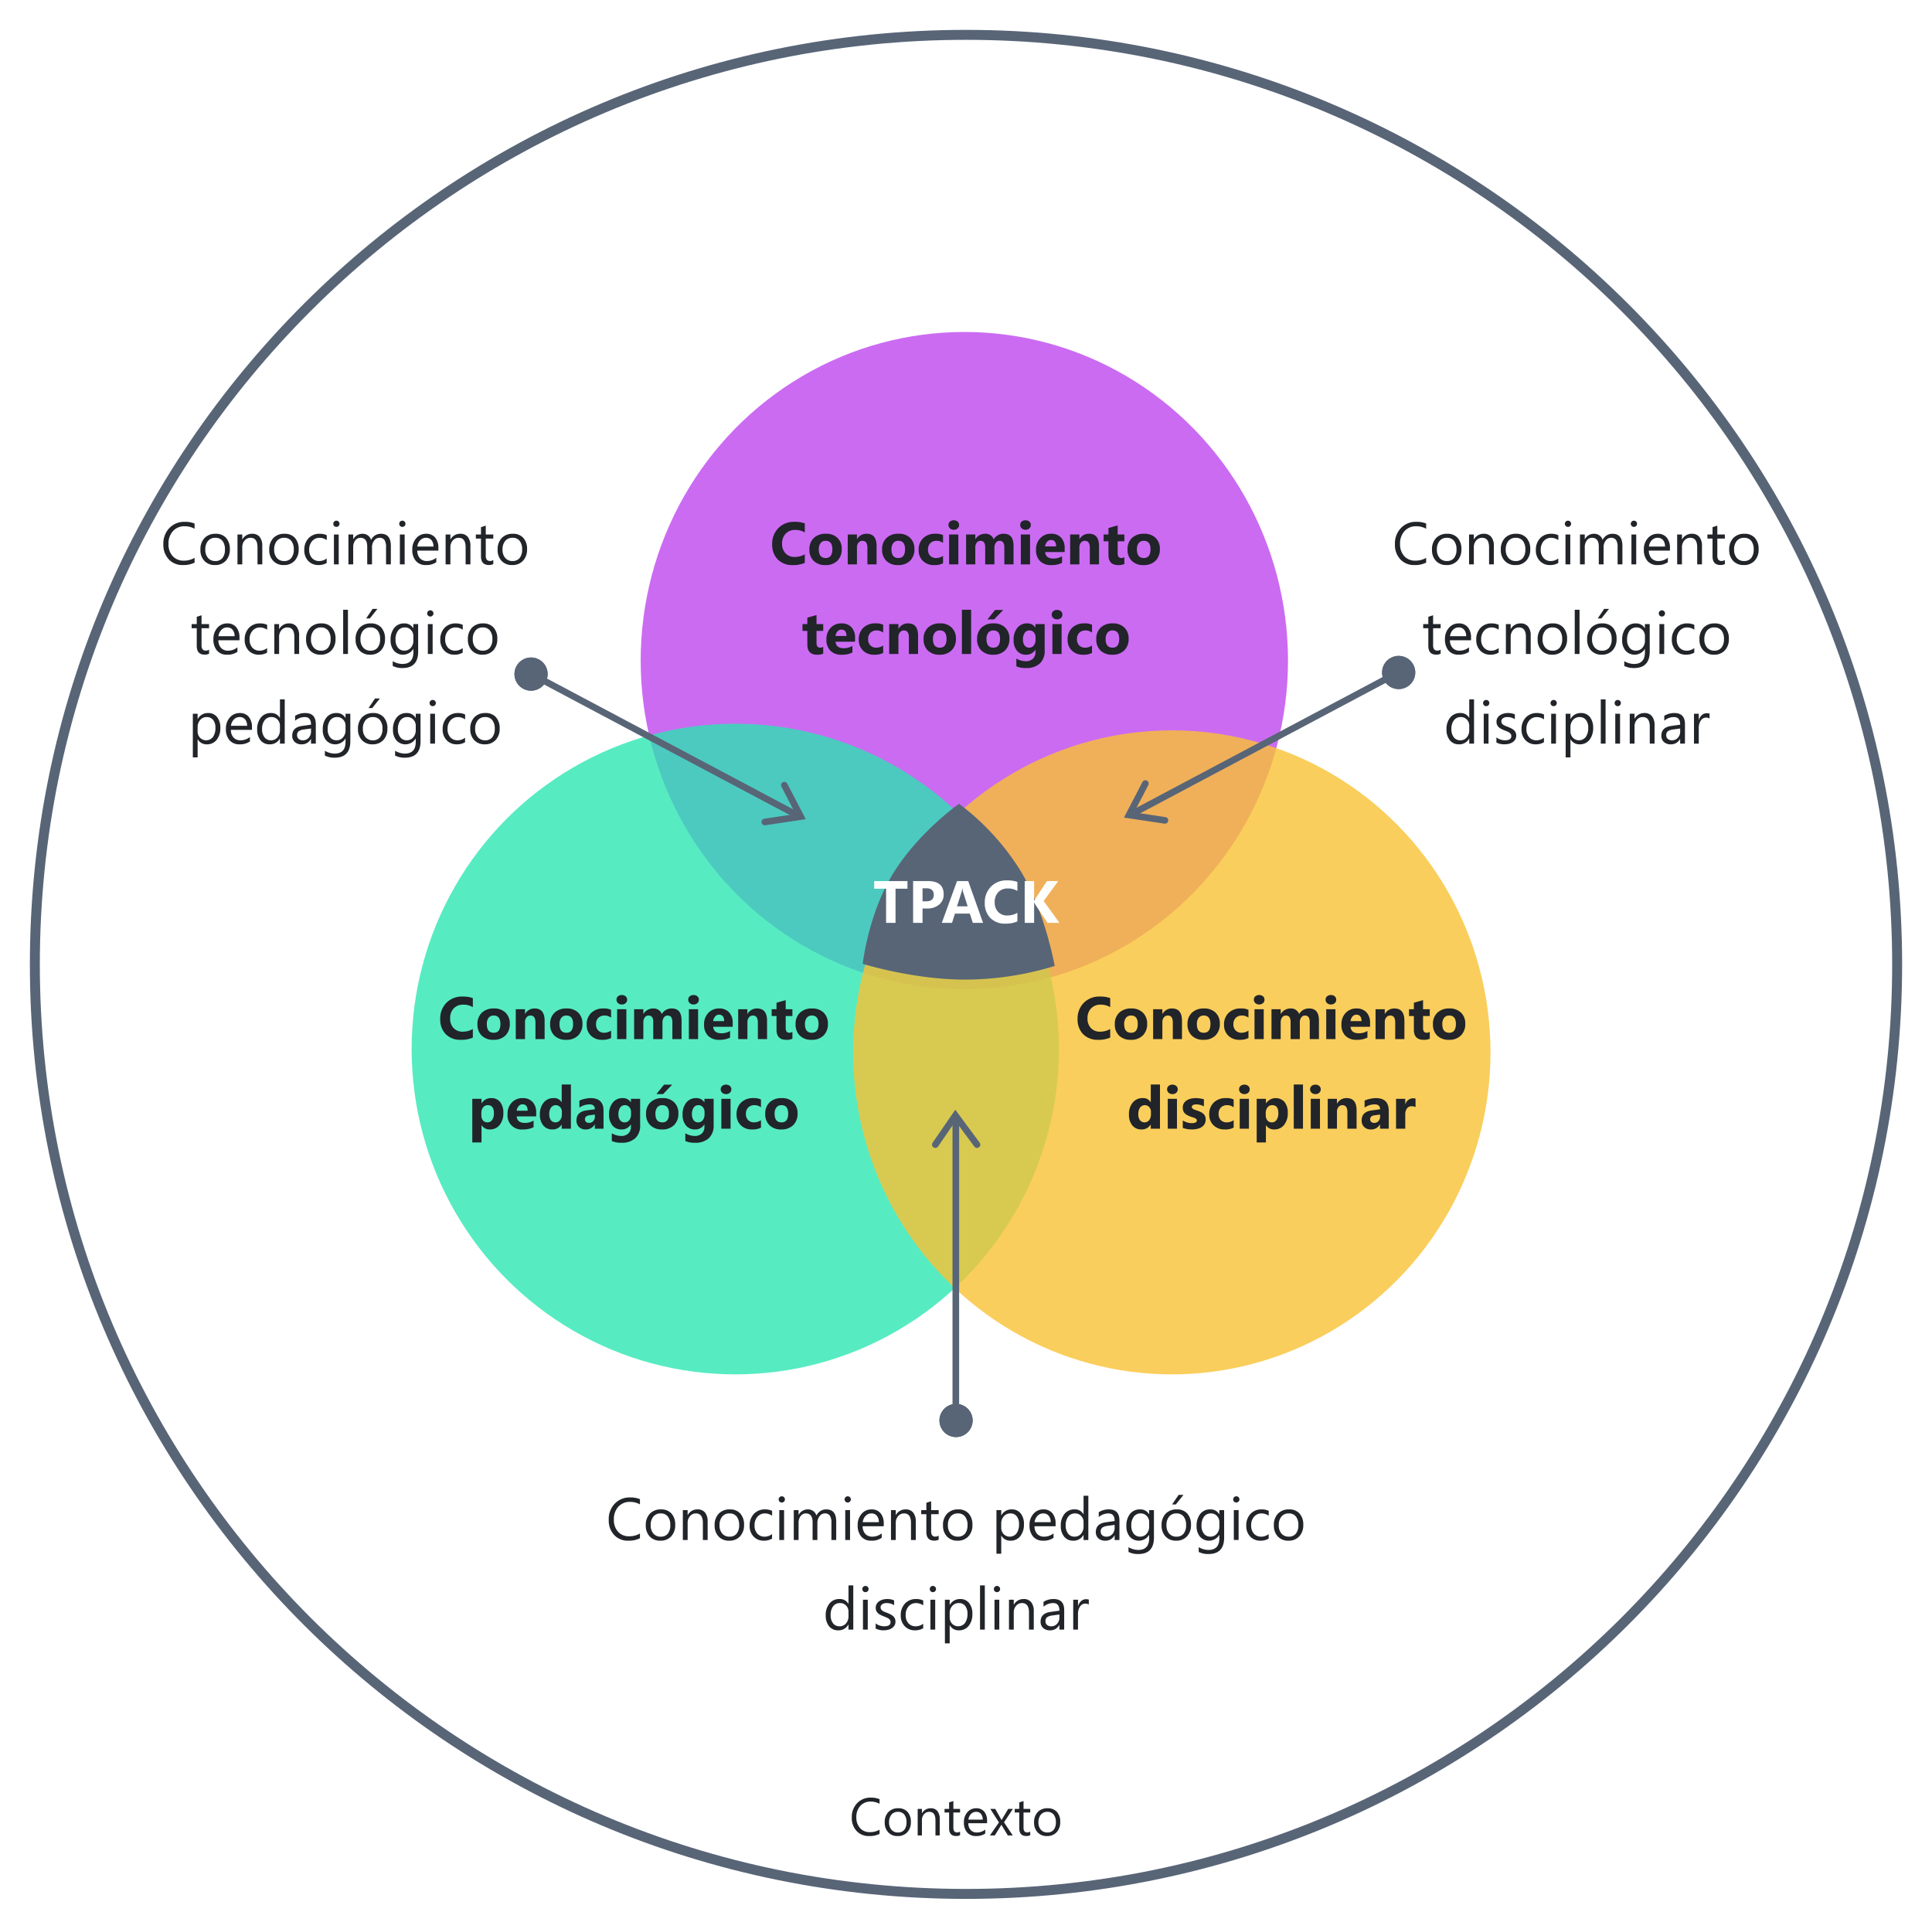 <svg xmlns="http://www.w3.org/2000/svg" xmlns:xlink="http://www.w3.org/1999/xlink" width="582" height="581" viewBox="0 0 582 581">
  <defs>
    <filter id="Trazado_1076860" x="0" y="0" width="582" height="581" filterUnits="userSpaceOnUse">
      <feOffset dy="3" input="SourceAlpha"/>
      <feGaussianBlur stdDeviation="3" result="blur"/>
      <feFlood flood-opacity="0.161"/>
      <feComposite operator="in" in2="blur"/>
      <feComposite in="SourceGraphic"/>
    </filter>
    <filter id="Elipse_12546" x="184" y="91" width="213" height="216" filterUnits="userSpaceOnUse">
      <feOffset dy="3" input="SourceAlpha"/>
      <feGaussianBlur stdDeviation="3" result="blur-2"/>
      <feFlood flood-opacity="0.161"/>
      <feComposite operator="in" in2="blur-2"/>
      <feComposite in="SourceGraphic"/>
    </filter>
    <filter id="Elipse_12547" x="115" y="209" width="213" height="214" filterUnits="userSpaceOnUse">
      <feOffset dy="3" input="SourceAlpha"/>
      <feGaussianBlur stdDeviation="3" result="blur-3"/>
      <feFlood flood-opacity="0.161"/>
      <feComposite operator="in" in2="blur-3"/>
      <feComposite in="SourceGraphic"/>
    </filter>
    <filter id="Elipse_12548" x="248" y="211" width="210" height="212" filterUnits="userSpaceOnUse">
      <feOffset dy="3" input="SourceAlpha"/>
      <feGaussianBlur stdDeviation="3" result="blur-4"/>
      <feFlood flood-opacity="0.161"/>
      <feComposite operator="in" in2="blur-4"/>
      <feComposite in="SourceGraphic"/>
    </filter>
  </defs>
  <g id="Grupo_1211088" data-name="Grupo 1211088" transform="translate(-509 -5791)">
    <g transform="matrix(1, 0, 0, 1, 509, 5791)" filter="url(#Trazado_1076860)">
      <g id="Trazado_1076860-2" data-name="Trazado 1076860" transform="translate(9 6)" fill="#fff">
        <path d="M 282 561.5 C 262.967 561.5 243.947 559.586 225.467 555.811 C 207.458 552.133 189.744 546.643 172.816 539.496 C 156.196 532.479 140.165 523.793 125.17 513.681 C 110.317 503.664 96.349 492.16 83.656 479.489 C 70.962 466.818 59.438 452.875 49.403 438.049 C 39.273 423.08 30.572 407.078 23.542 390.487 C 16.382 373.59 10.884 355.908 7.199 337.931 C 3.417 319.484 1.5 300.498 1.5 281.5 C 1.5 262.502 3.417 243.516 7.199 225.069 C 10.884 207.092 16.382 189.41 23.542 172.513 C 30.572 155.922 39.273 139.92 49.403 124.951 C 59.438 110.125 70.962 96.182 83.656 83.511 C 96.349 70.84 110.317 59.336 125.17 49.319 C 140.165 39.207 156.196 30.521 172.816 23.504 C 189.744 16.357 207.458 10.867 225.467 7.189 C 243.947 3.414 262.967 1.5 282 1.5 C 301.033 1.5 320.053 3.414 338.533 7.189 C 356.542 10.867 374.256 16.357 391.184 23.504 C 407.804 30.521 423.835 39.207 438.83 49.319 C 453.683 59.336 467.651 70.84 480.344 83.511 C 493.038 96.182 504.562 110.125 514.597 124.951 C 524.727 139.92 533.428 155.922 540.458 172.513 C 547.617 189.41 553.116 207.092 556.801 225.069 C 560.583 243.516 562.5 262.502 562.5 281.5 C 562.5 300.498 560.583 319.484 556.801 337.931 C 553.116 355.908 547.617 373.59 540.458 390.487 C 533.428 407.078 524.727 423.08 514.597 438.049 C 504.562 452.875 493.038 466.818 480.344 479.489 C 467.651 492.16 453.683 503.664 438.83 513.681 C 423.835 523.793 407.804 532.479 391.184 539.496 C 374.256 546.643 356.542 552.133 338.533 555.811 C 320.053 559.586 301.033 561.5 282 561.5 Z" stroke="none"/>
        <path d="M 282 3 C 263.068 3 244.149 4.904 225.768 8.658 C 207.855 12.317 190.236 17.777 173.4 24.885 C 156.868 31.865 140.924 40.504 126.009 50.563 C 111.234 60.527 97.341 71.969 84.715 84.573 C 72.089 97.176 60.627 111.044 50.646 125.792 C 40.569 140.68 31.915 156.596 24.923 173.098 C 17.802 189.904 12.333 207.491 8.668 225.37 C 4.907 243.718 3 262.603 3 281.5 C 3 300.397 4.907 319.282 8.668 337.63 C 12.333 355.509 17.802 373.096 24.923 389.902 C 31.915 406.404 40.569 422.32 50.646 437.208 C 60.627 451.956 72.089 465.824 84.715 478.427 C 97.341 491.031 111.234 502.473 126.009 512.437 C 140.924 522.496 156.868 531.135 173.4 538.115 C 190.236 545.223 207.855 550.683 225.768 554.342 C 244.149 558.096 263.068 560 282 560 C 300.932 560 319.851 558.096 338.232 554.342 C 356.145 550.683 373.764 545.223 390.6 538.115 C 407.132 531.135 423.076 522.496 437.992 512.437 C 452.766 502.473 466.659 491.031 479.285 478.427 C 491.911 465.824 503.373 451.956 513.354 437.208 C 523.431 422.32 532.085 406.404 539.077 389.902 C 546.198 373.096 551.667 355.509 555.332 337.63 C 559.093 319.282 561 300.397 561 281.5 C 561 262.603 559.093 243.718 555.332 225.37 C 551.667 207.491 546.198 189.904 539.077 173.098 C 532.085 156.596 523.431 140.68 513.354 125.792 C 503.373 111.044 491.911 97.176 479.285 84.573 C 466.659 71.969 452.766 60.527 437.992 50.563 C 423.076 40.504 407.132 31.865 390.6 24.885 C 373.764 17.777 356.145 12.317 338.232 8.658 C 319.851 4.904 300.932 3 282 3 M 282 0 C 437.744 0 564 126.032 564 281.5 C 564 436.968 437.744 563 282 563 C 126.256 563 0 436.968 0 281.5 C 0 126.032 126.256 0 282 0 Z" stroke="none" fill="#586577"/>
      </g>
    </g>
    <g id="Grupo_1209512" data-name="Grupo 1209512" transform="translate(20 80)">
      <g id="Grupo_1209511" data-name="Grupo 1209511" transform="translate(613 5808)">
        <g transform="matrix(1, 0, 0, 1, -124, -97)" filter="url(#Elipse_12546)">
          <ellipse id="Elipse_12546-2" data-name="Elipse 12546" cx="97.5" cy="99" rx="97.5" ry="99" transform="translate(193 97)" fill="#c252f0" opacity="0.85"/>
        </g>
        <g transform="matrix(1, 0, 0, 1, -124, -97)" filter="url(#Elipse_12547)">
          <ellipse id="Elipse_12547-2" data-name="Elipse 12547" cx="97.5" cy="98" rx="97.5" ry="98" transform="translate(124 215)" fill="#28e5b1" opacity="0.78"/>
        </g>
        <g transform="matrix(1, 0, 0, 1, -124, -97)" filter="url(#Elipse_12548)">
          <ellipse id="Elipse_12548-2" data-name="Elipse 12548" cx="96" cy="97" rx="96" ry="97" transform="translate(257 217)" fill="#f8c234" opacity="0.8"/>
        </g>
      </g>
      <path id="Trazado_1076857" data-name="Trazado 1076857" d="M30.323,0A74.442,74.442,0,0,1,48.531,19.682c7.646,12.293,10.6,29.177,10.6,29.177a92.023,92.023,0,0,1-27.175,4.107c-15.291,0-30.651-4.74-30.651-4.74S2.97,33.043,10.616,20.75,30.323,0,30.323,0Z" transform="translate(747.583 5953.117)" fill="#586577"/>
    </g>
    <path id="Trazado_1079698" data-name="Trazado 1079698" d="M11.439,18.552a8.311,8.311,0,0,1-3.6.668,6.074,6.074,0,0,1-4.562-1.705,6.233,6.233,0,0,1-1.661-4.544,6.659,6.659,0,0,1,1.868-4.9A6.533,6.533,0,0,1,8.328,6.186a9.065,9.065,0,0,1,3.111.466V9.385a5.513,5.513,0,0,0-2.883-.756A3.824,3.824,0,0,0,5.691,9.745,4.142,4.142,0,0,0,4.6,12.769,4.062,4.062,0,0,0,5.63,15.682,3.633,3.633,0,0,0,8.4,16.768a5.905,5.905,0,0,0,3.041-.809Zm6.216.668a4.838,4.838,0,0,1-3.538-1.261,4.573,4.573,0,0,1-1.288-3.423,4.573,4.573,0,0,1,1.336-3.494A5.048,5.048,0,0,1,17.778,9.78a4.78,4.78,0,0,1,3.516,1.261,4.483,4.483,0,0,1,1.274,3.335,4.759,4.759,0,0,1-1.314,3.542A4.892,4.892,0,0,1,17.655,19.22Zm.07-7.312a1.852,1.852,0,0,0-1.529.677,2.984,2.984,0,0,0-.545,1.916q0,2.593,2.092,2.593,2,0,2-2.663Q19.738,11.907,17.725,11.907ZM33.064,19H30.3V14q0-2.092-1.494-2.092a1.483,1.483,0,0,0-1.187.554,2.109,2.109,0,0,0-.466,1.406V19H24.372V10h2.777v1.424h.035A3.183,3.183,0,0,1,30.076,9.78q2.988,0,2.988,3.709Zm6.488.22a4.838,4.838,0,0,1-3.538-1.261,4.573,4.573,0,0,1-1.288-3.423,4.573,4.573,0,0,1,1.336-3.494A5.048,5.048,0,0,1,39.675,9.78a4.78,4.78,0,0,1,3.516,1.261,4.483,4.483,0,0,1,1.274,3.335,4.759,4.759,0,0,1-1.314,3.542A4.892,4.892,0,0,1,39.552,19.22Zm.07-7.312a1.852,1.852,0,0,0-1.529.677,2.984,2.984,0,0,0-.545,1.916q0,2.593,2.092,2.593,2,0,2-2.663Q41.635,11.907,39.622,11.907Zm13.467,6.768a5.492,5.492,0,0,1-2.716.545,4.593,4.593,0,0,1-3.357-1.257,4.341,4.341,0,0,1-1.283-3.243A4.782,4.782,0,0,1,47.108,11.1,5.083,5.083,0,0,1,50.786,9.78a4.72,4.72,0,0,1,2.3.422v2.355a3.166,3.166,0,0,0-1.942-.65,2.559,2.559,0,0,0-1.894.7,2.607,2.607,0,0,0-.7,1.929,2.565,2.565,0,0,0,.668,1.876,2.455,2.455,0,0,0,1.837.681,3.666,3.666,0,0,0,2.03-.65Zm3.227-10.1a1.622,1.622,0,0,1-1.151-.417,1.345,1.345,0,0,1-.448-1.024,1.3,1.3,0,0,1,.448-1.02,1.88,1.88,0,0,1,2.307,0,1.3,1.3,0,0,1,.444,1.02,1.34,1.34,0,0,1-.444,1.037A1.65,1.65,0,0,1,56.316,8.576ZM57.688,19H54.91V10h2.777Zm16.631,0H71.55V13.867q0-1.96-1.441-1.96a1.324,1.324,0,0,0-1.116.589,2.42,2.42,0,0,0-.431,1.468V19H65.784V13.814q0-1.907-1.415-1.907a1.356,1.356,0,0,0-1.138.563A2.475,2.475,0,0,0,62.8,14v5H60.027V10H62.8v1.406h.035A3.41,3.41,0,0,1,65.749,9.78a2.592,2.592,0,0,1,2.61,1.679A3.329,3.329,0,0,1,71.383,9.78q2.936,0,2.936,3.621ZM77.924,8.576a1.622,1.622,0,0,1-1.151-.417,1.345,1.345,0,0,1-.448-1.024,1.3,1.3,0,0,1,.448-1.02,1.88,1.88,0,0,1,2.307,0,1.3,1.3,0,0,1,.444,1.02,1.34,1.34,0,0,1-.444,1.037A1.65,1.65,0,0,1,77.924,8.576ZM79.295,19H76.517V10h2.777ZM89.72,15.291H83.849q.141,1.96,2.47,1.96a4.822,4.822,0,0,0,2.61-.7v2a6.858,6.858,0,0,1-3.243.668A4.565,4.565,0,0,1,82.3,18.011a4.566,4.566,0,0,1-1.2-3.371,4.816,4.816,0,0,1,1.3-3.551,4.334,4.334,0,0,1,3.2-1.31,3.933,3.933,0,0,1,3.045,1.169,4.5,4.5,0,0,1,1.077,3.173Zm-2.575-1.705q0-1.934-1.564-1.934a1.494,1.494,0,0,0-1.156.554,2.513,2.513,0,0,0-.593,1.38ZM100.067,19H97.3V14q0-2.092-1.494-2.092a1.483,1.483,0,0,0-1.187.554,2.109,2.109,0,0,0-.466,1.406V19H91.374V10h2.777v1.424h.035A3.183,3.183,0,0,1,97.079,9.78q2.988,0,2.988,3.709Zm7.639-.105a4.105,4.105,0,0,1-1.854.325q-2.936,0-2.936-3.05V12.048h-1.459V10h1.459V8.058l2.769-.791V10h2.021v2.048h-2.021v3.639q0,1.406,1.116,1.406a1.882,1.882,0,0,0,.905-.255Zm5.785.325a4.838,4.838,0,0,1-3.538-1.261,4.573,4.573,0,0,1-1.288-3.423A4.573,4.573,0,0,1,110,11.042a5.048,5.048,0,0,1,3.612-1.261,4.78,4.78,0,0,1,3.516,1.261,4.483,4.483,0,0,1,1.274,3.335,4.759,4.759,0,0,1-1.314,3.542A4.892,4.892,0,0,1,113.491,19.22Zm.07-7.312a1.852,1.852,0,0,0-1.529.677,2.984,2.984,0,0,0-.545,1.916q0,2.593,2.092,2.593,2,0,2-2.663Q115.574,11.907,113.562,11.907ZM16.991,45.895a4.105,4.105,0,0,1-1.854.325q-2.936,0-2.936-3.05V39.048H10.741V37H12.2V35.058l2.769-.791V37h2.021v2.048H14.969v3.639q0,1.406,1.116,1.406a1.882,1.882,0,0,0,.905-.255Zm9.582-3.6H20.7q.141,1.96,2.47,1.96a4.822,4.822,0,0,0,2.61-.7v2a6.858,6.858,0,0,1-3.243.668,4.565,4.565,0,0,1-3.384-1.208,4.566,4.566,0,0,1-1.2-3.371,4.816,4.816,0,0,1,1.3-3.551,4.334,4.334,0,0,1,3.2-1.31A3.933,3.933,0,0,1,25.5,37.949a4.5,4.5,0,0,1,1.077,3.173ZM24,40.586q0-1.934-1.564-1.934a1.494,1.494,0,0,0-1.156.554,2.513,2.513,0,0,0-.593,1.38Zm11.05,5.089a5.492,5.492,0,0,1-2.716.545,4.593,4.593,0,0,1-3.357-1.257A4.341,4.341,0,0,1,27.69,41.72,4.782,4.782,0,0,1,29.066,38.1a5.083,5.083,0,0,1,3.678-1.323,4.72,4.72,0,0,1,2.3.422v2.355a3.166,3.166,0,0,0-1.942-.65,2.559,2.559,0,0,0-1.894.7,2.607,2.607,0,0,0-.7,1.929,2.565,2.565,0,0,0,.668,1.876,2.455,2.455,0,0,0,1.837.681,3.666,3.666,0,0,0,2.03-.65ZM45.56,46H42.792V41q0-2.092-1.494-2.092a1.483,1.483,0,0,0-1.187.554,2.109,2.109,0,0,0-.466,1.406V46H36.868V37h2.777v1.424h.035a3.183,3.183,0,0,1,2.892-1.644q2.988,0,2.988,3.709Zm6.488.22a4.838,4.838,0,0,1-3.538-1.261,4.573,4.573,0,0,1-1.288-3.423,4.573,4.573,0,0,1,1.336-3.494,5.048,5.048,0,0,1,3.612-1.261,4.78,4.78,0,0,1,3.516,1.261,4.483,4.483,0,0,1,1.274,3.335,4.759,4.759,0,0,1-1.314,3.542A4.892,4.892,0,0,1,52.048,46.22Zm.07-7.312a1.852,1.852,0,0,0-1.529.677,2.984,2.984,0,0,0-.545,1.916q0,2.593,2.092,2.593,2,0,2-2.663Q54.132,38.907,52.119,38.907ZM61.542,46H58.765V32.676h2.777Zm6.629.22a4.838,4.838,0,0,1-3.538-1.261,4.573,4.573,0,0,1-1.288-3.423,4.573,4.573,0,0,1,1.336-3.494,5.048,5.048,0,0,1,3.612-1.261,4.78,4.78,0,0,1,3.516,1.261,4.483,4.483,0,0,1,1.274,3.335,4.759,4.759,0,0,1-1.314,3.542A4.892,4.892,0,0,1,68.171,46.22Zm.07-7.312a1.852,1.852,0,0,0-1.529.677,2.984,2.984,0,0,0-.545,1.916q0,2.593,2.092,2.593,2,0,2-2.663Q70.254,38.907,68.242,38.907Zm2.979-6.17L68.47,35.576h-2l2.285-2.839ZM83.7,44.972a5.092,5.092,0,0,1-1.45,3.88,5.877,5.877,0,0,1-4.2,1.375,6.659,6.659,0,0,1-2.883-.519V47.371a5.521,5.521,0,0,0,2.8.809,3.02,3.02,0,0,0,2.18-.743,2.665,2.665,0,0,0,.773-2.017v-.712h-.035a3.1,3.1,0,0,1-2.8,1.512,3.372,3.372,0,0,1-2.733-1.213,4.919,4.919,0,0,1-1.011-3.252,5.478,5.478,0,0,1,1.125-3.63A3.673,3.673,0,0,1,78.43,36.78a2.733,2.733,0,0,1,2.461,1.266h.035V37H83.7Zm-2.742-3.3v-.712a2.188,2.188,0,0,0-.505-1.455,1.635,1.635,0,0,0-1.314-.6,1.7,1.7,0,0,0-1.45.721,3.389,3.389,0,0,0-.527,2.03,2.86,2.86,0,0,0,.5,1.78,1.633,1.633,0,0,0,1.371.655,1.7,1.7,0,0,0,1.393-.664A2.721,2.721,0,0,0,80.961,41.676Zm6.471-6.1a1.622,1.622,0,0,1-1.151-.417,1.345,1.345,0,0,1-.448-1.024,1.3,1.3,0,0,1,.448-1.02,1.88,1.88,0,0,1,2.307,0,1.3,1.3,0,0,1,.444,1.02,1.34,1.34,0,0,1-.444,1.037A1.65,1.65,0,0,1,87.432,35.576ZM88.8,46H86.025V37H88.8Zm9.16-.325a5.492,5.492,0,0,1-2.716.545,4.593,4.593,0,0,1-3.357-1.257,4.341,4.341,0,0,1-1.283-3.243A4.782,4.782,0,0,1,91.982,38.1,5.083,5.083,0,0,1,95.66,36.78a4.72,4.72,0,0,1,2.3.422v2.355a3.166,3.166,0,0,0-1.942-.65,2.559,2.559,0,0,0-1.894.7,2.607,2.607,0,0,0-.7,1.929,2.565,2.565,0,0,0,.668,1.876,2.455,2.455,0,0,0,1.837.681,3.666,3.666,0,0,0,2.03-.65Zm6.11.545a4.838,4.838,0,0,1-3.538-1.261,4.573,4.573,0,0,1-1.288-3.423,4.573,4.573,0,0,1,1.336-3.494A5.048,5.048,0,0,1,104.2,36.78a4.78,4.78,0,0,1,3.516,1.261,4.483,4.483,0,0,1,1.274,3.335,4.759,4.759,0,0,1-1.314,3.542A4.892,4.892,0,0,1,104.073,46.22Zm.07-7.312a1.852,1.852,0,0,0-1.529.677,2.984,2.984,0,0,0-.545,1.916q0,2.593,2.092,2.593,2,0,2-2.663Q106.156,38.907,104.143,38.907Z" transform="translate(740 5942)" fill="#212429"/>
    <path id="Trazado_1079699" data-name="Trazado 1079699" d="M11.439,18.552a8.311,8.311,0,0,1-3.6.668,6.074,6.074,0,0,1-4.562-1.705,6.233,6.233,0,0,1-1.661-4.544,6.659,6.659,0,0,1,1.868-4.9A6.533,6.533,0,0,1,8.328,6.186a9.065,9.065,0,0,1,3.111.466V9.385a5.513,5.513,0,0,0-2.883-.756A3.824,3.824,0,0,0,5.691,9.745,4.142,4.142,0,0,0,4.6,12.769,4.062,4.062,0,0,0,5.63,15.682,3.633,3.633,0,0,0,8.4,16.768a5.905,5.905,0,0,0,3.041-.809Zm6.216.668a4.838,4.838,0,0,1-3.538-1.261,4.573,4.573,0,0,1-1.288-3.423,4.573,4.573,0,0,1,1.336-3.494A5.048,5.048,0,0,1,17.778,9.78a4.78,4.78,0,0,1,3.516,1.261,4.483,4.483,0,0,1,1.274,3.335,4.759,4.759,0,0,1-1.314,3.542A4.892,4.892,0,0,1,17.655,19.22Zm.07-7.312a1.852,1.852,0,0,0-1.529.677,2.984,2.984,0,0,0-.545,1.916q0,2.593,2.092,2.593,2,0,2-2.663Q19.738,11.907,17.725,11.907ZM33.064,19H30.3V14q0-2.092-1.494-2.092a1.483,1.483,0,0,0-1.187.554,2.109,2.109,0,0,0-.466,1.406V19H24.372V10h2.777v1.424h.035A3.183,3.183,0,0,1,30.076,9.78q2.988,0,2.988,3.709Zm6.488.22a4.838,4.838,0,0,1-3.538-1.261,4.573,4.573,0,0,1-1.288-3.423,4.573,4.573,0,0,1,1.336-3.494A5.048,5.048,0,0,1,39.675,9.78a4.78,4.78,0,0,1,3.516,1.261,4.483,4.483,0,0,1,1.274,3.335,4.759,4.759,0,0,1-1.314,3.542A4.892,4.892,0,0,1,39.552,19.22Zm.07-7.312a1.852,1.852,0,0,0-1.529.677,2.984,2.984,0,0,0-.545,1.916q0,2.593,2.092,2.593,2,0,2-2.663Q41.635,11.907,39.622,11.907Zm13.467,6.768a5.492,5.492,0,0,1-2.716.545,4.593,4.593,0,0,1-3.357-1.257,4.341,4.341,0,0,1-1.283-3.243A4.782,4.782,0,0,1,47.108,11.1,5.083,5.083,0,0,1,50.786,9.78a4.72,4.72,0,0,1,2.3.422v2.355a3.166,3.166,0,0,0-1.942-.65,2.559,2.559,0,0,0-1.894.7,2.607,2.607,0,0,0-.7,1.929,2.565,2.565,0,0,0,.668,1.876,2.455,2.455,0,0,0,1.837.681,3.666,3.666,0,0,0,2.03-.65Zm3.227-10.1a1.622,1.622,0,0,1-1.151-.417,1.345,1.345,0,0,1-.448-1.024,1.3,1.3,0,0,1,.448-1.02,1.88,1.88,0,0,1,2.307,0,1.3,1.3,0,0,1,.444,1.02,1.34,1.34,0,0,1-.444,1.037A1.65,1.65,0,0,1,56.316,8.576ZM57.688,19H54.91V10h2.777Zm16.631,0H71.55V13.867q0-1.96-1.441-1.96a1.324,1.324,0,0,0-1.116.589,2.42,2.42,0,0,0-.431,1.468V19H65.784V13.814q0-1.907-1.415-1.907a1.356,1.356,0,0,0-1.138.563A2.475,2.475,0,0,0,62.8,14v5H60.027V10H62.8v1.406h.035A3.41,3.41,0,0,1,65.749,9.78a2.592,2.592,0,0,1,2.61,1.679A3.329,3.329,0,0,1,71.383,9.78q2.936,0,2.936,3.621ZM77.924,8.576a1.622,1.622,0,0,1-1.151-.417,1.345,1.345,0,0,1-.448-1.024,1.3,1.3,0,0,1,.448-1.02,1.88,1.88,0,0,1,2.307,0,1.3,1.3,0,0,1,.444,1.02,1.34,1.34,0,0,1-.444,1.037A1.65,1.65,0,0,1,77.924,8.576ZM79.295,19H76.517V10h2.777ZM89.72,15.291H83.849q.141,1.96,2.47,1.96a4.822,4.822,0,0,0,2.61-.7v2a6.858,6.858,0,0,1-3.243.668A4.565,4.565,0,0,1,82.3,18.011a4.566,4.566,0,0,1-1.2-3.371,4.816,4.816,0,0,1,1.3-3.551,4.334,4.334,0,0,1,3.2-1.31,3.933,3.933,0,0,1,3.045,1.169,4.5,4.5,0,0,1,1.077,3.173Zm-2.575-1.705q0-1.934-1.564-1.934a1.494,1.494,0,0,0-1.156.554,2.513,2.513,0,0,0-.593,1.38ZM100.067,19H97.3V14q0-2.092-1.494-2.092a1.483,1.483,0,0,0-1.187.554,2.109,2.109,0,0,0-.466,1.406V19H91.374V10h2.777v1.424h.035A3.183,3.183,0,0,1,97.079,9.78q2.988,0,2.988,3.709Zm7.639-.105a4.105,4.105,0,0,1-1.854.325q-2.936,0-2.936-3.05V12.048h-1.459V10h1.459V8.058l2.769-.791V10h2.021v2.048h-2.021v3.639q0,1.406,1.116,1.406a1.882,1.882,0,0,0,.905-.255Zm5.785.325a4.838,4.838,0,0,1-3.538-1.261,4.573,4.573,0,0,1-1.288-3.423A4.573,4.573,0,0,1,110,11.042a5.048,5.048,0,0,1,3.612-1.261,4.78,4.78,0,0,1,3.516,1.261,4.483,4.483,0,0,1,1.274,3.335,4.759,4.759,0,0,1-1.314,3.542A4.892,4.892,0,0,1,113.491,19.22Zm.07-7.312a1.852,1.852,0,0,0-1.529.677,2.984,2.984,0,0,0-.545,1.916q0,2.593,2.092,2.593,2,0,2-2.663Q115.574,11.907,113.562,11.907ZM14.087,44.954h-.035V50.14H11.274V37h2.777v1.354h.035a3.265,3.265,0,0,1,2.892-1.573,3.253,3.253,0,0,1,2.7,1.2,5.108,5.108,0,0,1,.954,3.265,5.537,5.537,0,0,1-1.112,3.612,3.625,3.625,0,0,1-2.958,1.362A2.8,2.8,0,0,1,14.087,44.954Zm-.079-3.691v.721A2.291,2.291,0,0,0,14.5,43.5a1.6,1.6,0,0,0,1.292.589,1.7,1.7,0,0,0,1.472-.734,3.543,3.543,0,0,0,.523-2.079q0-2.373-1.846-2.373a1.733,1.733,0,0,0-1.393.646A2.576,2.576,0,0,0,14.008,41.263Zm16.516,1.028H24.653q.141,1.96,2.47,1.96a4.822,4.822,0,0,0,2.61-.7v2a6.858,6.858,0,0,1-3.243.668A4.189,4.189,0,0,1,21.9,41.641a4.816,4.816,0,0,1,1.3-3.551,4.334,4.334,0,0,1,3.2-1.31,3.933,3.933,0,0,1,3.045,1.169,4.5,4.5,0,0,1,1.077,3.173Zm-2.575-1.705q0-1.934-1.564-1.934a1.494,1.494,0,0,0-1.156.554,2.513,2.513,0,0,0-.593,1.38ZM40.985,46H38.207V44.761h-.035a3.114,3.114,0,0,1-2.786,1.459,3.412,3.412,0,0,1-2.716-1.191A4.93,4.93,0,0,1,31.642,41.7a5.366,5.366,0,0,1,1.134-3.577,3.7,3.7,0,0,1,2.971-1.345,2.527,2.527,0,0,1,2.426,1.248h.035V32.676h2.777ZM38.26,41.623v-.677a2.13,2.13,0,0,0-.51-1.459,1.8,1.8,0,0,0-2.769.145,3.367,3.367,0,0,0-.519,1.991,2.914,2.914,0,0,0,.5,1.828,1.779,1.779,0,0,0,2.764-.035A2.821,2.821,0,0,0,38.26,41.623ZM50.813,46H48.185V44.708H48.15a2.933,2.933,0,0,1-2.681,1.512,2.8,2.8,0,0,1-2.061-.743,2.661,2.661,0,0,1-.751-1.982q0-2.619,3.1-3.023l2.443-.325q0-1.477-1.6-1.477a5.46,5.46,0,0,0-3.059.958V37.536a6.881,6.881,0,0,1,1.586-.527,8.339,8.339,0,0,1,1.833-.229q3.85,0,3.85,3.841ZM48.2,42.344v-.606l-1.635.211q-1.354.176-1.354,1.222a1.01,1.01,0,0,0,.33.778,1.266,1.266,0,0,0,.892.3,1.644,1.644,0,0,0,1.274-.541A1.952,1.952,0,0,0,48.2,42.344Zm13.634,2.628a5.092,5.092,0,0,1-1.45,3.88,5.877,5.877,0,0,1-4.2,1.375,6.659,6.659,0,0,1-2.883-.519V47.371a5.521,5.521,0,0,0,2.8.809,3.02,3.02,0,0,0,2.18-.743,2.665,2.665,0,0,0,.773-2.017v-.712h-.035a3.1,3.1,0,0,1-2.8,1.512,3.372,3.372,0,0,1-2.733-1.213,4.919,4.919,0,0,1-1.011-3.252,5.478,5.478,0,0,1,1.125-3.63,3.673,3.673,0,0,1,2.962-1.345,2.733,2.733,0,0,1,2.461,1.266h.035V37h2.777Zm-2.742-3.3v-.712a2.188,2.188,0,0,0-.505-1.455,1.635,1.635,0,0,0-1.314-.6,1.7,1.7,0,0,0-1.45.721,3.389,3.389,0,0,0-.527,2.03,2.86,2.86,0,0,0,.5,1.78,1.633,1.633,0,0,0,1.371.655,1.7,1.7,0,0,0,1.393-.664A2.721,2.721,0,0,0,59.094,41.676Zm9.353,4.544a4.838,4.838,0,0,1-3.538-1.261,4.573,4.573,0,0,1-1.288-3.423,4.573,4.573,0,0,1,1.336-3.494A5.048,5.048,0,0,1,68.57,36.78a4.78,4.78,0,0,1,3.516,1.261,4.483,4.483,0,0,1,1.274,3.335,4.759,4.759,0,0,1-1.314,3.542A4.892,4.892,0,0,1,68.447,46.22Zm.07-7.312a1.852,1.852,0,0,0-1.529.677,2.984,2.984,0,0,0-.545,1.916q0,2.593,2.092,2.593,2,0,2-2.663Q70.53,38.907,68.518,38.907Zm2.979-6.17-2.751,2.839h-2l2.285-2.839ZM83.979,44.972a5.092,5.092,0,0,1-1.45,3.88,5.877,5.877,0,0,1-4.2,1.375,6.659,6.659,0,0,1-2.883-.519V47.371a5.521,5.521,0,0,0,2.8.809,3.02,3.02,0,0,0,2.18-.743A2.665,2.665,0,0,0,81.2,45.42v-.712h-.035a3.1,3.1,0,0,1-2.8,1.512,3.372,3.372,0,0,1-2.733-1.213,4.919,4.919,0,0,1-1.011-3.252,5.478,5.478,0,0,1,1.125-3.63,3.673,3.673,0,0,1,2.962-1.345,2.733,2.733,0,0,1,2.461,1.266H81.2V37h2.777Zm-2.742-3.3v-.712a2.188,2.188,0,0,0-.505-1.455,1.635,1.635,0,0,0-1.314-.6,1.7,1.7,0,0,0-1.45.721,3.389,3.389,0,0,0-.527,2.03,2.86,2.86,0,0,0,.5,1.78,1.633,1.633,0,0,0,1.371.655,1.7,1.7,0,0,0,1.393-.664A2.721,2.721,0,0,0,81.237,41.676Zm6.471-6.1a1.622,1.622,0,0,1-1.151-.417,1.345,1.345,0,0,1-.448-1.024,1.3,1.3,0,0,1,.448-1.02,1.88,1.88,0,0,1,2.307,0,1.3,1.3,0,0,1,.444,1.02,1.34,1.34,0,0,1-.444,1.037A1.65,1.65,0,0,1,87.708,35.576ZM89.079,46H86.3V37h2.777Zm9.16-.325a5.492,5.492,0,0,1-2.716.545,4.593,4.593,0,0,1-3.357-1.257,4.341,4.341,0,0,1-1.283-3.243A4.782,4.782,0,0,1,92.258,38.1a5.083,5.083,0,0,1,3.678-1.323,4.72,4.72,0,0,1,2.3.422v2.355a3.166,3.166,0,0,0-1.942-.65,2.559,2.559,0,0,0-1.894.7,2.607,2.607,0,0,0-.7,1.929,2.565,2.565,0,0,0,.668,1.876,2.455,2.455,0,0,0,1.837.681,3.666,3.666,0,0,0,2.03-.65Zm6.11.545a4.838,4.838,0,0,1-3.538-1.261,4.573,4.573,0,0,1-1.288-3.423,4.573,4.573,0,0,1,1.336-3.494,5.048,5.048,0,0,1,3.612-1.261,4.78,4.78,0,0,1,3.516,1.261,4.483,4.483,0,0,1,1.274,3.335,4.759,4.759,0,0,1-1.314,3.542A4.892,4.892,0,0,1,104.349,46.22Zm.07-7.312a1.852,1.852,0,0,0-1.529.677,2.984,2.984,0,0,0-.545,1.916q0,2.593,2.092,2.593,2,0,2-2.663Q106.432,38.907,104.419,38.907Z" transform="translate(640 6085)" fill="#212429"/>
    <path id="Trazado_1079700" data-name="Trazado 1079700" d="M11.439,18.552a8.311,8.311,0,0,1-3.6.668,6.074,6.074,0,0,1-4.562-1.705,6.233,6.233,0,0,1-1.661-4.544,6.659,6.659,0,0,1,1.868-4.9A6.533,6.533,0,0,1,8.328,6.186a9.065,9.065,0,0,1,3.111.466V9.385a5.513,5.513,0,0,0-2.883-.756A3.824,3.824,0,0,0,5.691,9.745,4.142,4.142,0,0,0,4.6,12.769,4.062,4.062,0,0,0,5.63,15.682,3.633,3.633,0,0,0,8.4,16.768a5.905,5.905,0,0,0,3.041-.809Zm6.216.668a4.838,4.838,0,0,1-3.538-1.261,4.573,4.573,0,0,1-1.288-3.423,4.573,4.573,0,0,1,1.336-3.494A5.048,5.048,0,0,1,17.778,9.78a4.78,4.78,0,0,1,3.516,1.261,4.483,4.483,0,0,1,1.274,3.335,4.759,4.759,0,0,1-1.314,3.542A4.892,4.892,0,0,1,17.655,19.22Zm.07-7.312a1.852,1.852,0,0,0-1.529.677,2.984,2.984,0,0,0-.545,1.916q0,2.593,2.092,2.593,2,0,2-2.663Q19.738,11.907,17.725,11.907ZM33.064,19H30.3V14q0-2.092-1.494-2.092a1.483,1.483,0,0,0-1.187.554,2.109,2.109,0,0,0-.466,1.406V19H24.372V10h2.777v1.424h.035A3.183,3.183,0,0,1,30.076,9.78q2.988,0,2.988,3.709Zm6.488.22a4.838,4.838,0,0,1-3.538-1.261,4.573,4.573,0,0,1-1.288-3.423,4.573,4.573,0,0,1,1.336-3.494A5.048,5.048,0,0,1,39.675,9.78a4.78,4.78,0,0,1,3.516,1.261,4.483,4.483,0,0,1,1.274,3.335,4.759,4.759,0,0,1-1.314,3.542A4.892,4.892,0,0,1,39.552,19.22Zm.07-7.312a1.852,1.852,0,0,0-1.529.677,2.984,2.984,0,0,0-.545,1.916q0,2.593,2.092,2.593,2,0,2-2.663Q41.635,11.907,39.622,11.907Zm13.467,6.768a5.492,5.492,0,0,1-2.716.545,4.593,4.593,0,0,1-3.357-1.257,4.341,4.341,0,0,1-1.283-3.243A4.782,4.782,0,0,1,47.108,11.1,5.083,5.083,0,0,1,50.786,9.78a4.72,4.72,0,0,1,2.3.422v2.355a3.166,3.166,0,0,0-1.942-.65,2.559,2.559,0,0,0-1.894.7,2.607,2.607,0,0,0-.7,1.929,2.565,2.565,0,0,0,.668,1.876,2.455,2.455,0,0,0,1.837.681,3.666,3.666,0,0,0,2.03-.65Zm3.227-10.1a1.622,1.622,0,0,1-1.151-.417,1.345,1.345,0,0,1-.448-1.024,1.3,1.3,0,0,1,.448-1.02,1.88,1.88,0,0,1,2.307,0,1.3,1.3,0,0,1,.444,1.02,1.34,1.34,0,0,1-.444,1.037A1.65,1.65,0,0,1,56.316,8.576ZM57.688,19H54.91V10h2.777Zm16.631,0H71.55V13.867q0-1.96-1.441-1.96a1.324,1.324,0,0,0-1.116.589,2.42,2.42,0,0,0-.431,1.468V19H65.784V13.814q0-1.907-1.415-1.907a1.356,1.356,0,0,0-1.138.563A2.475,2.475,0,0,0,62.8,14v5H60.027V10H62.8v1.406h.035A3.41,3.41,0,0,1,65.749,9.78a2.592,2.592,0,0,1,2.61,1.679A3.329,3.329,0,0,1,71.383,9.78q2.936,0,2.936,3.621ZM77.924,8.576a1.622,1.622,0,0,1-1.151-.417,1.345,1.345,0,0,1-.448-1.024,1.3,1.3,0,0,1,.448-1.02,1.88,1.88,0,0,1,2.307,0,1.3,1.3,0,0,1,.444,1.02,1.34,1.34,0,0,1-.444,1.037A1.65,1.65,0,0,1,77.924,8.576ZM79.295,19H76.517V10h2.777ZM89.72,15.291H83.849q.141,1.96,2.47,1.96a4.822,4.822,0,0,0,2.61-.7v2a6.858,6.858,0,0,1-3.243.668A4.565,4.565,0,0,1,82.3,18.011a4.566,4.566,0,0,1-1.2-3.371,4.816,4.816,0,0,1,1.3-3.551,4.334,4.334,0,0,1,3.2-1.31,3.933,3.933,0,0,1,3.045,1.169,4.5,4.5,0,0,1,1.077,3.173Zm-2.575-1.705q0-1.934-1.564-1.934a1.494,1.494,0,0,0-1.156.554,2.513,2.513,0,0,0-.593,1.38ZM100.067,19H97.3V14q0-2.092-1.494-2.092a1.483,1.483,0,0,0-1.187.554,2.109,2.109,0,0,0-.466,1.406V19H91.374V10h2.777v1.424h.035A3.183,3.183,0,0,1,97.079,9.78q2.988,0,2.988,3.709Zm7.639-.105a4.105,4.105,0,0,1-1.854.325q-2.936,0-2.936-3.05V12.048h-1.459V10h1.459V8.058l2.769-.791V10h2.021v2.048h-2.021v3.639q0,1.406,1.116,1.406a1.882,1.882,0,0,0,.905-.255Zm5.785.325a4.838,4.838,0,0,1-3.538-1.261,4.573,4.573,0,0,1-1.288-3.423A4.573,4.573,0,0,1,110,11.042a5.048,5.048,0,0,1,3.612-1.261,4.78,4.78,0,0,1,3.516,1.261,4.483,4.483,0,0,1,1.274,3.335,4.759,4.759,0,0,1-1.314,3.542A4.892,4.892,0,0,1,113.491,19.22Zm.07-7.312a1.852,1.852,0,0,0-1.529.677,2.984,2.984,0,0,0-.545,1.916q0,2.593,2.092,2.593,2,0,2-2.663Q115.574,11.907,113.562,11.907ZM26.434,46H23.657V44.761h-.035a3.114,3.114,0,0,1-2.786,1.459,3.412,3.412,0,0,1-2.716-1.191A4.93,4.93,0,0,1,17.092,41.7a5.366,5.366,0,0,1,1.134-3.577A3.7,3.7,0,0,1,21.2,36.78a2.527,2.527,0,0,1,2.426,1.248h.035V32.676h2.777ZM23.71,41.623v-.677a2.13,2.13,0,0,0-.51-1.459,1.8,1.8,0,0,0-2.769.145,3.367,3.367,0,0,0-.519,1.991,2.914,2.914,0,0,0,.5,1.828,1.779,1.779,0,0,0,2.764-.035A2.821,2.821,0,0,0,23.71,41.623Zm6.471-6.047a1.622,1.622,0,0,1-1.151-.417,1.345,1.345,0,0,1-.448-1.024,1.3,1.3,0,0,1,.448-1.02,1.88,1.88,0,0,1,2.307,0,1.3,1.3,0,0,1,.444,1.02,1.34,1.34,0,0,1-.444,1.037A1.65,1.65,0,0,1,30.18,35.576ZM31.551,46H28.774V37h2.777Zm1.751-.237v-2.25a5.913,5.913,0,0,0,1.367.615,4.531,4.531,0,0,0,1.288.2,2.762,2.762,0,0,0,1.165-.2.653.653,0,0,0,.426-.615.569.569,0,0,0-.193-.439,1.8,1.8,0,0,0-.5-.308,5.635,5.635,0,0,0-.664-.237q-.36-.105-.694-.237a6.653,6.653,0,0,1-.945-.435,2.731,2.731,0,0,1-.686-.541,2.125,2.125,0,0,1-.422-.712,2.841,2.841,0,0,1-.145-.958,2.466,2.466,0,0,1,.33-1.3,2.692,2.692,0,0,1,.879-.892,4.016,4.016,0,0,1,1.257-.51,6.553,6.553,0,0,1,1.472-.163,8.168,8.168,0,0,1,1.213.092,9.053,9.053,0,0,1,1.213.268v2.145a4.383,4.383,0,0,0-1.129-.461,4.764,4.764,0,0,0-1.182-.154,2.619,2.619,0,0,0-.514.048,1.693,1.693,0,0,0-.426.141.783.783,0,0,0-.29.237.546.546,0,0,0-.105.33.609.609,0,0,0,.158.422,1.374,1.374,0,0,0,.413.3,4.078,4.078,0,0,0,.567.229q.312.1.62.207a8.056,8.056,0,0,1,1,.422,3.2,3.2,0,0,1,.769.536,2.105,2.105,0,0,1,.492.721,2.884,2.884,0,0,1-.176,2.351,2.78,2.78,0,0,1-.923.923,4.185,4.185,0,0,1-1.327.519,7.357,7.357,0,0,1-1.56.163A8.042,8.042,0,0,1,33.3,45.763Zm15.33-.088a5.492,5.492,0,0,1-2.716.545,4.593,4.593,0,0,1-3.357-1.257,4.341,4.341,0,0,1-1.283-3.243A4.782,4.782,0,0,1,42.651,38.1a5.083,5.083,0,0,1,3.678-1.323,4.72,4.72,0,0,1,2.3.422v2.355a3.166,3.166,0,0,0-1.942-.65,2.559,2.559,0,0,0-1.894.7,2.607,2.607,0,0,0-.7,1.929,2.565,2.565,0,0,0,.668,1.876,2.455,2.455,0,0,0,1.837.681,3.666,3.666,0,0,0,2.03-.65Zm3.227-10.1a1.622,1.622,0,0,1-1.151-.417,1.345,1.345,0,0,1-.448-1.024,1.3,1.3,0,0,1,.448-1.02,1.88,1.88,0,0,1,2.307,0,1.3,1.3,0,0,1,.444,1.02,1.34,1.34,0,0,1-.444,1.037A1.65,1.65,0,0,1,51.86,35.576ZM53.231,46H50.453V37h2.777Zm5.152-1.046h-.035V50.14H55.57V37h2.777v1.354h.035a3.534,3.534,0,0,1,5.594-.374,5.108,5.108,0,0,1,.954,3.265,5.537,5.537,0,0,1-1.112,3.612,3.625,3.625,0,0,1-2.958,1.362A2.8,2.8,0,0,1,58.383,44.954ZM58.3,41.263v.721A2.291,2.291,0,0,0,58.8,43.5a1.6,1.6,0,0,0,1.292.589,1.7,1.7,0,0,0,1.472-.734,3.543,3.543,0,0,0,.523-2.079q0-2.373-1.846-2.373a1.733,1.733,0,0,0-1.393.646A2.576,2.576,0,0,0,58.3,41.263ZM69.512,46H66.734V32.676h2.777Zm3.746-10.424a1.622,1.622,0,0,1-1.151-.417,1.345,1.345,0,0,1-.448-1.024,1.3,1.3,0,0,1,.448-1.02,1.88,1.88,0,0,1,2.307,0,1.3,1.3,0,0,1,.444,1.02,1.34,1.34,0,0,1-.444,1.037A1.65,1.65,0,0,1,73.258,35.576ZM74.629,46H71.851V37h2.777Zm11.032,0H82.892V41q0-2.092-1.494-2.092a1.483,1.483,0,0,0-1.187.554,2.109,2.109,0,0,0-.466,1.406V46H76.968V37h2.777v1.424h.035a3.183,3.183,0,0,1,2.892-1.644q2.988,0,2.988,3.709Zm9.687,0H92.72V44.708h-.035A2.933,2.933,0,0,1,90,46.22a2.8,2.8,0,0,1-2.061-.743,2.661,2.661,0,0,1-.751-1.982q0-2.619,3.1-3.023l2.443-.325q0-1.477-1.6-1.477a5.46,5.46,0,0,0-3.059.958V37.536a6.881,6.881,0,0,1,1.586-.527A8.339,8.339,0,0,1,91.5,36.78q3.85,0,3.85,3.841Zm-2.61-3.656v-.606l-1.635.211q-1.354.176-1.354,1.222a1.01,1.01,0,0,0,.33.778,1.266,1.266,0,0,0,.892.3,1.644,1.644,0,0,0,1.274-.541A1.952,1.952,0,0,0,92.738,42.344ZM103.418,39.5a2.409,2.409,0,0,0-1.169-.272,1.684,1.684,0,0,0-1.415.664,2.9,2.9,0,0,0-.51,1.806V46H97.547V37h2.777v1.67h.035a2.4,2.4,0,0,1,2.373-1.828,1.788,1.788,0,0,1,.686.105Z" transform="translate(832 6085)" fill="#212429"/>
    <path id="Trazado_1079701" data-name="Trazado 1079701" d="M14.37,8.708H10.775V19H7.928V8.708H4.35V6.4H14.37Zm4.537,5.95V19H16.068V6.4h4.447q4.764,0,4.764,4.017a3.854,3.854,0,0,1-1.367,3.072,5.414,5.414,0,0,1-3.652,1.173Zm0-6.082V12.5h1.116q2.268,0,2.268-1.986,0-1.942-2.268-1.942ZM37.146,19H34.052l-.9-2.8H28.673L27.786,19H24.709L29.3,6.4h3.366Zm-4.641-4.983L31.152,9.78a5.521,5.521,0,0,1-.211-1.134h-.07a4.807,4.807,0,0,1-.22,1.1L29.28,14.017Zm14.978,4.535a8.311,8.311,0,0,1-3.6.668,6.074,6.074,0,0,1-4.562-1.705,6.233,6.233,0,0,1-1.661-4.544,6.659,6.659,0,0,1,1.868-4.9,6.533,6.533,0,0,1,4.847-1.881,9.065,9.065,0,0,1,3.111.466V9.385A5.513,5.513,0,0,0,44.6,8.629a3.824,3.824,0,0,0-2.865,1.116,4.142,4.142,0,0,0-1.09,3.023,4.062,4.062,0,0,0,1.028,2.914,3.633,3.633,0,0,0,2.769,1.085,5.905,5.905,0,0,0,3.041-.809ZM60.159,19H56.573L52.9,13.524a5.248,5.248,0,0,1-.334-.694h-.044V19H49.683V6.4h2.839v5.959h.044q.105-.246.352-.7L56.4,6.4h3.384l-4.395,6.012Z" transform="translate(768 6050)" fill="#fff"/>
    <path id="Trazado_1079702" data-name="Trazado 1079702" d="M14.617,18.473a7.392,7.392,0,0,1-3.48.738,5.613,5.613,0,0,1-4.307-1.731,6.389,6.389,0,0,1-1.617-4.544A6.7,6.7,0,0,1,7.032,8.049a6.175,6.175,0,0,1,4.614-1.863,7.4,7.4,0,0,1,2.971.519V8.277a6.024,6.024,0,0,0-2.988-.756,4.585,4.585,0,0,0-3.52,1.45,5.463,5.463,0,0,0-1.349,3.876A5.2,5.2,0,0,0,8.02,16.517a4.292,4.292,0,0,0,3.309,1.367,6.208,6.208,0,0,0,3.287-.844Zm6.137.738a4.175,4.175,0,0,1-3.186-1.261,4.672,4.672,0,0,1-1.191-3.344,4.867,4.867,0,0,1,1.239-3.542,4.455,4.455,0,0,1,3.349-1.274,4.037,4.037,0,0,1,3.142,1.239,4.914,4.914,0,0,1,1.129,3.437,4.835,4.835,0,0,1-1.217,3.45A4.265,4.265,0,0,1,20.753,19.211ZM20.859,11a2.742,2.742,0,0,0-2.2.945,3.88,3.88,0,0,0-.809,2.606,3.67,3.67,0,0,0,.817,2.522A2.778,2.778,0,0,0,20.859,18a2.635,2.635,0,0,0,2.149-.905,3.928,3.928,0,0,0,.751-2.575,4,4,0,0,0-.751-2.6A2.623,2.623,0,0,0,20.859,11Zm14.152,8H33.569V13.867Q33.569,11,31.478,11a2.269,2.269,0,0,0-1.789.813,3.013,3.013,0,0,0-.708,2.052V19H27.54V10h1.441v1.494h.035A3.248,3.248,0,0,1,31.97,9.789a2.753,2.753,0,0,1,2.259.954,4.248,4.248,0,0,1,.782,2.755Zm6.479.211A4.175,4.175,0,0,1,38.3,17.95a4.672,4.672,0,0,1-1.191-3.344,4.867,4.867,0,0,1,1.239-3.542A4.455,4.455,0,0,1,41.7,9.789a4.037,4.037,0,0,1,3.142,1.239,4.914,4.914,0,0,1,1.129,3.437,4.835,4.835,0,0,1-1.217,3.45A4.265,4.265,0,0,1,41.49,19.211ZM41.6,11a2.742,2.742,0,0,0-2.2.945,3.88,3.88,0,0,0-.809,2.606,3.67,3.67,0,0,0,.817,2.522A2.778,2.778,0,0,0,41.6,18a2.635,2.635,0,0,0,2.149-.905,3.928,3.928,0,0,0,.751-2.575,4,4,0,0,0-.751-2.6A2.623,2.623,0,0,0,41.6,11Zm12.816,7.585a4.684,4.684,0,0,1-2.461.624,4.074,4.074,0,0,1-3.107-1.252,4.539,4.539,0,0,1-1.182-3.248,4.99,4.99,0,0,1,1.274-3.573,4.458,4.458,0,0,1,3.4-1.349,4.735,4.735,0,0,1,2.092.439v1.477a3.665,3.665,0,0,0-2.145-.7,2.9,2.9,0,0,0-2.263.989,3.752,3.752,0,0,0-.883,2.6,3.573,3.573,0,0,0,.831,2.5A2.863,2.863,0,0,0,52.2,18a3.613,3.613,0,0,0,2.215-.782Zm2.92-10.872a.913.913,0,0,1-.659-.264.89.89,0,0,1-.272-.668.923.923,0,0,1,.932-.94A.931.931,0,0,1,58,6.111a.939.939,0,0,1,0,1.332A.923.923,0,0,1,57.332,7.715ZM58.035,19H56.593V10h1.441Zm15.7,0H72.292V13.832a3.9,3.9,0,0,0-.461-2.162A1.75,1.75,0,0,0,70.28,11a1.921,1.921,0,0,0-1.569.844,3.228,3.228,0,0,0-.646,2.021V19H66.623V13.656Q66.623,11,64.576,11a1.9,1.9,0,0,0-1.564.8,3.288,3.288,0,0,0-.615,2.07V19H60.955V10H62.4v1.424h.035a3.058,3.058,0,0,1,2.795-1.635,2.6,2.6,0,0,1,2.549,1.863,3.212,3.212,0,0,1,2.988-1.863q2.971,0,2.971,3.665ZM77.2,7.715a.913.913,0,0,1-.659-.264.89.89,0,0,1-.272-.668.923.923,0,0,1,.932-.94.931.931,0,0,1,.672.268.939.939,0,0,1,0,1.332A.923.923,0,0,1,77.2,7.715ZM77.9,19H76.46V10H77.9Zm10.153-4.14H81.7a3.366,3.366,0,0,0,.809,2.32A2.788,2.788,0,0,0,84.636,18a4.422,4.422,0,0,0,2.795-1V18.35a5.224,5.224,0,0,1-3.138.861,3.8,3.8,0,0,1-3-1.226,5.018,5.018,0,0,1-1.09-3.45A4.921,4.921,0,0,1,81.4,11.112a3.819,3.819,0,0,1,2.958-1.323,3.384,3.384,0,0,1,2.733,1.143,4.764,4.764,0,0,1,.967,3.173Zm-1.477-1.222a2.933,2.933,0,0,0-.6-1.942A2.051,2.051,0,0,0,84.328,11a2.328,2.328,0,0,0-1.731.729,3.31,3.31,0,0,0-.879,1.907ZM97.707,19H96.266V13.867Q96.266,11,94.174,11a2.269,2.269,0,0,0-1.789.813,3.013,3.013,0,0,0-.708,2.052V19H90.236V10h1.441v1.494h.035a3.248,3.248,0,0,1,2.953-1.705,2.753,2.753,0,0,1,2.259.954,4.248,4.248,0,0,1,.782,2.755Zm6.892-.088a2.779,2.779,0,0,1-1.345.281q-2.364,0-2.364-2.637V11.23H99.344V10h1.547V7.8l1.441-.466V10H104.6v1.23h-2.268V16.3a2.1,2.1,0,0,0,.308,1.292,1.228,1.228,0,0,0,1.02.387,1.515,1.515,0,0,0,.94-.3Zm5.688.3A4.175,4.175,0,0,1,107.1,17.95a4.672,4.672,0,0,1-1.191-3.344,4.867,4.867,0,0,1,1.239-3.542A4.455,4.455,0,0,1,110.5,9.789a4.037,4.037,0,0,1,3.142,1.239,4.914,4.914,0,0,1,1.129,3.437,4.835,4.835,0,0,1-1.217,3.45A4.265,4.265,0,0,1,110.288,19.211ZM110.393,11a2.742,2.742,0,0,0-2.2.945,3.88,3.88,0,0,0-.809,2.606,3.67,3.67,0,0,0,.817,2.522,2.778,2.778,0,0,0,2.188.923,2.635,2.635,0,0,0,2.149-.905,3.928,3.928,0,0,0,.751-2.575,4,4,0,0,0-.751-2.6A2.623,2.623,0,0,0,110.393,11ZM18.981,45.912a2.779,2.779,0,0,1-1.345.281q-2.364,0-2.364-2.637V38.23H13.725V37h1.547V34.8l1.441-.466V37h2.268v1.23H16.714V43.3a2.1,2.1,0,0,0,.308,1.292,1.228,1.228,0,0,0,1.02.387,1.515,1.515,0,0,0,.94-.3Zm9.16-4.052H21.787a3.366,3.366,0,0,0,.809,2.32A2.788,2.788,0,0,0,24.722,45a4.422,4.422,0,0,0,2.795-1V45.35a5.224,5.224,0,0,1-3.138.861,3.8,3.8,0,0,1-3-1.226,5.018,5.018,0,0,1-1.09-3.45,4.921,4.921,0,0,1,1.191-3.423,3.819,3.819,0,0,1,2.958-1.323,3.384,3.384,0,0,1,2.733,1.143,4.764,4.764,0,0,1,.967,3.173Zm-1.477-1.222a2.933,2.933,0,0,0-.6-1.942A2.051,2.051,0,0,0,24.415,38a2.328,2.328,0,0,0-1.731.729,3.31,3.31,0,0,0-.879,1.907Zm9.793,4.948A4.684,4.684,0,0,1,34,46.211a4.074,4.074,0,0,1-3.107-1.252,4.539,4.539,0,0,1-1.182-3.248,4.99,4.99,0,0,1,1.274-3.573,4.458,4.458,0,0,1,3.4-1.349,4.735,4.735,0,0,1,2.092.439v1.477a3.665,3.665,0,0,0-2.145-.7,2.9,2.9,0,0,0-2.263.989,3.752,3.752,0,0,0-.883,2.6,3.573,3.573,0,0,0,.831,2.5A2.863,2.863,0,0,0,34.243,45a3.613,3.613,0,0,0,2.215-.782ZM46.11,46H44.668V40.867Q44.668,38,42.576,38a2.269,2.269,0,0,0-1.789.813,3.013,3.013,0,0,0-.708,2.052V46H38.639V37H40.08v1.494h.035a3.248,3.248,0,0,1,2.953-1.705,2.753,2.753,0,0,1,2.259.954A4.248,4.248,0,0,1,46.11,40.5Zm6.479.211A4.175,4.175,0,0,1,49.4,44.95a4.672,4.672,0,0,1-1.191-3.344,4.867,4.867,0,0,1,1.239-3.542A4.455,4.455,0,0,1,52.8,36.789a4.037,4.037,0,0,1,3.142,1.239,4.914,4.914,0,0,1,1.129,3.437,4.835,4.835,0,0,1-1.217,3.45A4.265,4.265,0,0,1,52.589,46.211ZM52.694,38a2.742,2.742,0,0,0-2.2.945,3.88,3.88,0,0,0-.809,2.606,3.67,3.67,0,0,0,.817,2.522A2.778,2.778,0,0,0,52.694,45a2.635,2.635,0,0,0,2.149-.905,3.928,3.928,0,0,0,.751-2.575,4,4,0,0,0-.751-2.6A2.623,2.623,0,0,0,52.694,38Zm8.123,8H59.376V32.676h1.441Zm6.681.211a4.175,4.175,0,0,1-3.186-1.261,4.672,4.672,0,0,1-1.191-3.344,4.867,4.867,0,0,1,1.239-3.542,4.455,4.455,0,0,1,3.349-1.274,4.037,4.037,0,0,1,3.142,1.239,4.914,4.914,0,0,1,1.129,3.437,4.835,4.835,0,0,1-1.217,3.45A4.265,4.265,0,0,1,67.5,46.211ZM67.6,38a2.742,2.742,0,0,0-2.2.945,3.88,3.88,0,0,0-.809,2.606,3.67,3.67,0,0,0,.817,2.522A2.778,2.778,0,0,0,67.6,45a2.635,2.635,0,0,0,2.149-.905,3.928,3.928,0,0,0,.751-2.575,4,4,0,0,0-.751-2.6A2.623,2.623,0,0,0,67.6,38Zm2.109-5.59-2.3,2.883H66.295l1.96-2.883ZM81.967,45.279q0,4.957-4.746,4.957A6.372,6.372,0,0,1,74.3,49.6V48.162a5.993,5.993,0,0,0,2.9.844q3.322,0,3.322-3.533v-.984h-.035a3.641,3.641,0,0,1-5.8.523,4.8,4.8,0,0,1-1.024-3.221,5.6,5.6,0,0,1,1.1-3.647,3.685,3.685,0,0,1,3.019-1.354,2.934,2.934,0,0,1,2.7,1.459h.035V37h1.441Zm-1.441-3.349V40.6a2.575,2.575,0,0,0-.725-1.837A2.387,2.387,0,0,0,77.995,38a2.5,2.5,0,0,0-2.092.971,4.335,4.335,0,0,0-.756,2.72,3.721,3.721,0,0,0,.725,2.4,2.343,2.343,0,0,0,1.92.9,2.509,2.509,0,0,0,1.973-.861A3.21,3.21,0,0,0,80.526,41.931Zm5.1-7.216a.913.913,0,0,1-.659-.264.89.89,0,0,1-.272-.668.923.923,0,0,1,.932-.94.931.931,0,0,1,.672.268.939.939,0,0,1,0,1.332A.923.923,0,0,1,85.626,34.715ZM86.329,46H84.887V37h1.441Zm9.055-.413a4.684,4.684,0,0,1-2.461.624,4.074,4.074,0,0,1-3.107-1.252,4.539,4.539,0,0,1-1.182-3.248,4.99,4.99,0,0,1,1.274-3.573,4.458,4.458,0,0,1,3.4-1.349,4.735,4.735,0,0,1,2.092.439v1.477a3.665,3.665,0,0,0-2.145-.7,2.9,2.9,0,0,0-2.263.989,3.752,3.752,0,0,0-.883,2.6,3.573,3.573,0,0,0,.831,2.5A2.863,2.863,0,0,0,93.168,45a3.613,3.613,0,0,0,2.215-.782Zm5.943.624A4.175,4.175,0,0,1,98.14,44.95a4.672,4.672,0,0,1-1.191-3.344,4.867,4.867,0,0,1,1.239-3.542,4.455,4.455,0,0,1,3.349-1.274,4.037,4.037,0,0,1,3.142,1.239,4.914,4.914,0,0,1,1.129,3.437,4.835,4.835,0,0,1-1.217,3.45A4.265,4.265,0,0,1,101.326,46.211ZM101.432,38a2.742,2.742,0,0,0-2.2.945,3.88,3.88,0,0,0-.809,2.606,3.67,3.67,0,0,0,.817,2.522,2.778,2.778,0,0,0,2.188.923,2.635,2.635,0,0,0,2.149-.905,3.928,3.928,0,0,0,.751-2.575,4,4,0,0,0-.751-2.6A2.623,2.623,0,0,0,101.432,38ZM29.045,73H27.6V71.471h-.035a3.327,3.327,0,0,1-3.094,1.74A3.362,3.362,0,0,1,21.763,72a4.958,4.958,0,0,1-1.015-3.292,5.394,5.394,0,0,1,1.125-3.577,3.71,3.71,0,0,1,3-1.345,2.885,2.885,0,0,1,2.7,1.459H27.6V59.676h1.441ZM27.6,68.931V67.6a2.575,2.575,0,0,0-.721-1.846A2.417,2.417,0,0,0,25.054,65a2.489,2.489,0,0,0-2.074.967,4.237,4.237,0,0,0-.756,2.672,3.81,3.81,0,0,0,.725,2.457A2.37,2.37,0,0,0,24.9,72a2.462,2.462,0,0,0,1.956-.87A3.242,3.242,0,0,0,27.6,68.931Zm5.1-7.216a.913.913,0,0,1-.659-.264.89.89,0,0,1-.272-.668.923.923,0,0,1,.932-.94.931.931,0,0,1,.672.268.939.939,0,0,1,0,1.332A.923.923,0,0,1,32.7,61.715ZM33.406,73H31.964V64h1.441Zm2.375-.325V71.128a4.266,4.266,0,0,0,2.593.87q1.9,0,1.9-1.266a1.1,1.1,0,0,0-.163-.611,1.62,1.62,0,0,0-.439-.444,3.383,3.383,0,0,0-.65-.347q-.374-.154-.8-.321a10.357,10.357,0,0,1-1.05-.479,3.173,3.173,0,0,1-.756-.545,2.028,2.028,0,0,1-.457-.69,2.441,2.441,0,0,1-.154-.905,2.15,2.15,0,0,1,.29-1.121,2.572,2.572,0,0,1,.773-.817,3.607,3.607,0,0,1,1.1-.5,4.893,4.893,0,0,1,1.279-.167,5.164,5.164,0,0,1,2.092.4v1.459A4.077,4.077,0,0,0,39.05,65a2.671,2.671,0,0,0-.729.092,1.786,1.786,0,0,0-.558.259,1.2,1.2,0,0,0-.36.4,1.053,1.053,0,0,0-.127.514,1.233,1.233,0,0,0,.127.589,1.3,1.3,0,0,0,.374.422,2.855,2.855,0,0,0,.6.334q.352.149.8.325a11.131,11.131,0,0,1,1.072.47,3.678,3.678,0,0,1,.809.545,2.129,2.129,0,0,1,.514.7,2.254,2.254,0,0,1,.18.94,2.217,2.217,0,0,1-.294,1.16,2.523,2.523,0,0,1-.787.817,3.6,3.6,0,0,1-1.134.483,5.6,5.6,0,0,1-1.345.158A5.106,5.106,0,0,1,35.781,72.675ZM50.1,72.587a4.684,4.684,0,0,1-2.461.624,4.074,4.074,0,0,1-3.107-1.252,4.539,4.539,0,0,1-1.182-3.248,4.99,4.99,0,0,1,1.274-3.573,4.458,4.458,0,0,1,3.4-1.349,4.735,4.735,0,0,1,2.092.439v1.477a3.665,3.665,0,0,0-2.145-.7,2.9,2.9,0,0,0-2.263.989,3.752,3.752,0,0,0-.883,2.6,3.573,3.573,0,0,0,.831,2.5A2.863,2.863,0,0,0,47.885,72a3.613,3.613,0,0,0,2.215-.782Zm2.92-10.872a.913.913,0,0,1-.659-.264.89.89,0,0,1-.272-.668.923.923,0,0,1,.932-.94.931.931,0,0,1,.672.268.939.939,0,0,1,0,1.332A.923.923,0,0,1,53.02,61.715ZM53.723,73H52.281V64h1.441Zm4.4-1.3h-.035v5.44H56.643V64h1.441v1.582h.035a3.408,3.408,0,0,1,3.111-1.793A3.3,3.3,0,0,1,63.946,65a5.005,5.005,0,0,1,.976,3.239,5.578,5.578,0,0,1-1.1,3.617,3.658,3.658,0,0,1-3.006,1.358A3.011,3.011,0,0,1,58.119,71.7Zm-.035-3.63v1.257a2.676,2.676,0,0,0,.725,1.894A2.587,2.587,0,0,0,62.7,71a4.6,4.6,0,0,0,.743-2.786,3.629,3.629,0,0,0-.694-2.355A2.3,2.3,0,0,0,60.87,65a2.554,2.554,0,0,0-2.021.875A3.211,3.211,0,0,0,58.084,68.069ZM68.668,73H67.226V59.676h1.441Zm3.658-11.285a.913.913,0,0,1-.659-.264.89.89,0,0,1-.272-.668.923.923,0,0,1,.932-.94.931.931,0,0,1,.672.268.939.939,0,0,1,0,1.332A.923.923,0,0,1,72.326,61.715ZM73.029,73H71.588V64h1.441Zm10.39,0H81.978V67.867Q81.978,65,79.886,65a2.269,2.269,0,0,0-1.789.813,3.013,3.013,0,0,0-.708,2.052V73H75.949V64H77.39v1.494h.035a3.248,3.248,0,0,1,2.953-1.705,2.753,2.753,0,0,1,2.259.954,4.248,4.248,0,0,1,.782,2.755Zm9.16,0H91.138V71.594H91.1a3.018,3.018,0,0,1-2.769,1.617,2.959,2.959,0,0,1-2.1-.712,2.466,2.466,0,0,1-.76-1.89q0-2.522,2.971-2.936l2.7-.378Q91.138,65,89.284,65a4.431,4.431,0,0,0-2.936,1.107V64.633a5.577,5.577,0,0,1,3.059-.844q3.173,0,3.173,3.357Zm-1.441-4.553-2.171.3a3.525,3.525,0,0,0-1.512.5,1.432,1.432,0,0,0-.51,1.261,1.374,1.374,0,0,0,.47,1.077A1.817,1.817,0,0,0,88.668,72a2.314,2.314,0,0,0,1.771-.751,2.685,2.685,0,0,0,.7-1.9Zm8.852-2.988a1.763,1.763,0,0,0-1.09-.29,1.839,1.839,0,0,0-1.542.87,4.023,4.023,0,0,0-.62,2.373V73H95.3V64h1.441v1.854h.035a3.143,3.143,0,0,1,.94-1.481,2.144,2.144,0,0,1,1.415-.532,2.353,2.353,0,0,1,.861.123Z" transform="translate(924 5942)" fill="#212429"/>
    <path id="Trazado_1079703" data-name="Trazado 1079703" d="M14.617,18.473a7.392,7.392,0,0,1-3.48.738,5.613,5.613,0,0,1-4.307-1.731,6.389,6.389,0,0,1-1.617-4.544A6.7,6.7,0,0,1,7.032,8.049a6.175,6.175,0,0,1,4.614-1.863,7.4,7.4,0,0,1,2.971.519V8.277a6.024,6.024,0,0,0-2.988-.756,4.585,4.585,0,0,0-3.52,1.45,5.463,5.463,0,0,0-1.349,3.876A5.2,5.2,0,0,0,8.02,16.517a4.292,4.292,0,0,0,3.309,1.367,6.208,6.208,0,0,0,3.287-.844Zm6.137.738a4.175,4.175,0,0,1-3.186-1.261,4.672,4.672,0,0,1-1.191-3.344,4.867,4.867,0,0,1,1.239-3.542,4.455,4.455,0,0,1,3.349-1.274,4.037,4.037,0,0,1,3.142,1.239,4.914,4.914,0,0,1,1.129,3.437,4.835,4.835,0,0,1-1.217,3.45A4.265,4.265,0,0,1,20.753,19.211ZM20.859,11a2.742,2.742,0,0,0-2.2.945,3.88,3.88,0,0,0-.809,2.606,3.67,3.67,0,0,0,.817,2.522A2.778,2.778,0,0,0,20.859,18a2.635,2.635,0,0,0,2.149-.905,3.928,3.928,0,0,0,.751-2.575,4,4,0,0,0-.751-2.6A2.623,2.623,0,0,0,20.859,11Zm14.152,8H33.569V13.867Q33.569,11,31.478,11a2.269,2.269,0,0,0-1.789.813,3.013,3.013,0,0,0-.708,2.052V19H27.54V10h1.441v1.494h.035A3.248,3.248,0,0,1,31.97,9.789a2.753,2.753,0,0,1,2.259.954,4.248,4.248,0,0,1,.782,2.755Zm6.479.211A4.175,4.175,0,0,1,38.3,17.95a4.672,4.672,0,0,1-1.191-3.344,4.867,4.867,0,0,1,1.239-3.542A4.455,4.455,0,0,1,41.7,9.789a4.037,4.037,0,0,1,3.142,1.239,4.914,4.914,0,0,1,1.129,3.437,4.835,4.835,0,0,1-1.217,3.45A4.265,4.265,0,0,1,41.49,19.211ZM41.6,11a2.742,2.742,0,0,0-2.2.945,3.88,3.88,0,0,0-.809,2.606,3.67,3.67,0,0,0,.817,2.522A2.778,2.778,0,0,0,41.6,18a2.635,2.635,0,0,0,2.149-.905,3.928,3.928,0,0,0,.751-2.575,4,4,0,0,0-.751-2.6A2.623,2.623,0,0,0,41.6,11Zm12.816,7.585a4.684,4.684,0,0,1-2.461.624,4.074,4.074,0,0,1-3.107-1.252,4.539,4.539,0,0,1-1.182-3.248,4.99,4.99,0,0,1,1.274-3.573,4.458,4.458,0,0,1,3.4-1.349,4.735,4.735,0,0,1,2.092.439v1.477a3.665,3.665,0,0,0-2.145-.7,2.9,2.9,0,0,0-2.263.989,3.752,3.752,0,0,0-.883,2.6,3.573,3.573,0,0,0,.831,2.5A2.863,2.863,0,0,0,52.2,18a3.613,3.613,0,0,0,2.215-.782Zm2.92-10.872a.913.913,0,0,1-.659-.264.89.89,0,0,1-.272-.668.923.923,0,0,1,.932-.94A.931.931,0,0,1,58,6.111a.939.939,0,0,1,0,1.332A.923.923,0,0,1,57.332,7.715ZM58.035,19H56.593V10h1.441Zm15.7,0H72.292V13.832a3.9,3.9,0,0,0-.461-2.162A1.75,1.75,0,0,0,70.28,11a1.921,1.921,0,0,0-1.569.844,3.228,3.228,0,0,0-.646,2.021V19H66.623V13.656Q66.623,11,64.576,11a1.9,1.9,0,0,0-1.564.8,3.288,3.288,0,0,0-.615,2.07V19H60.955V10H62.4v1.424h.035a3.058,3.058,0,0,1,2.795-1.635,2.6,2.6,0,0,1,2.549,1.863,3.212,3.212,0,0,1,2.988-1.863q2.971,0,2.971,3.665ZM77.2,7.715a.913.913,0,0,1-.659-.264.89.89,0,0,1-.272-.668.923.923,0,0,1,.932-.94.931.931,0,0,1,.672.268.939.939,0,0,1,0,1.332A.923.923,0,0,1,77.2,7.715ZM77.9,19H76.46V10H77.9Zm10.153-4.14H81.7a3.366,3.366,0,0,0,.809,2.32A2.788,2.788,0,0,0,84.636,18a4.422,4.422,0,0,0,2.795-1V18.35a5.224,5.224,0,0,1-3.138.861,3.8,3.8,0,0,1-3-1.226,5.018,5.018,0,0,1-1.09-3.45A4.921,4.921,0,0,1,81.4,11.112a3.819,3.819,0,0,1,2.958-1.323,3.384,3.384,0,0,1,2.733,1.143,4.764,4.764,0,0,1,.967,3.173Zm-1.477-1.222a2.933,2.933,0,0,0-.6-1.942A2.051,2.051,0,0,0,84.328,11a2.328,2.328,0,0,0-1.731.729,3.31,3.31,0,0,0-.879,1.907ZM97.707,19H96.266V13.867Q96.266,11,94.174,11a2.269,2.269,0,0,0-1.789.813,3.013,3.013,0,0,0-.708,2.052V19H90.236V10h1.441v1.494h.035a3.248,3.248,0,0,1,2.953-1.705,2.753,2.753,0,0,1,2.259.954,4.248,4.248,0,0,1,.782,2.755Zm6.892-.088a2.779,2.779,0,0,1-1.345.281q-2.364,0-2.364-2.637V11.23H99.344V10h1.547V7.8l1.441-.466V10H104.6v1.23h-2.268V16.3a2.1,2.1,0,0,0,.308,1.292,1.228,1.228,0,0,0,1.02.387,1.515,1.515,0,0,0,.94-.3Zm5.688.3A4.175,4.175,0,0,1,107.1,17.95a4.672,4.672,0,0,1-1.191-3.344,4.867,4.867,0,0,1,1.239-3.542A4.455,4.455,0,0,1,110.5,9.789a4.037,4.037,0,0,1,3.142,1.239,4.914,4.914,0,0,1,1.129,3.437,4.835,4.835,0,0,1-1.217,3.45A4.265,4.265,0,0,1,110.288,19.211ZM110.393,11a2.742,2.742,0,0,0-2.2.945,3.88,3.88,0,0,0-.809,2.606,3.67,3.67,0,0,0,.817,2.522,2.778,2.778,0,0,0,2.188.923,2.635,2.635,0,0,0,2.149-.905,3.928,3.928,0,0,0,.751-2.575,4,4,0,0,0-.751-2.6A2.623,2.623,0,0,0,110.393,11ZM18.981,45.912a2.779,2.779,0,0,1-1.345.281q-2.364,0-2.364-2.637V38.23H13.725V37h1.547V34.8l1.441-.466V37h2.268v1.23H16.714V43.3a2.1,2.1,0,0,0,.308,1.292,1.228,1.228,0,0,0,1.02.387,1.515,1.515,0,0,0,.94-.3Zm9.16-4.052H21.787a3.366,3.366,0,0,0,.809,2.32A2.788,2.788,0,0,0,24.722,45a4.422,4.422,0,0,0,2.795-1V45.35a5.224,5.224,0,0,1-3.138.861,3.8,3.8,0,0,1-3-1.226,5.018,5.018,0,0,1-1.09-3.45,4.921,4.921,0,0,1,1.191-3.423,3.819,3.819,0,0,1,2.958-1.323,3.384,3.384,0,0,1,2.733,1.143,4.764,4.764,0,0,1,.967,3.173Zm-1.477-1.222a2.933,2.933,0,0,0-.6-1.942A2.051,2.051,0,0,0,24.415,38a2.328,2.328,0,0,0-1.731.729,3.31,3.31,0,0,0-.879,1.907Zm9.793,4.948A4.684,4.684,0,0,1,34,46.211a4.074,4.074,0,0,1-3.107-1.252,4.539,4.539,0,0,1-1.182-3.248,4.99,4.99,0,0,1,1.274-3.573,4.458,4.458,0,0,1,3.4-1.349,4.735,4.735,0,0,1,2.092.439v1.477a3.665,3.665,0,0,0-2.145-.7,2.9,2.9,0,0,0-2.263.989,3.752,3.752,0,0,0-.883,2.6,3.573,3.573,0,0,0,.831,2.5A2.863,2.863,0,0,0,34.243,45a3.613,3.613,0,0,0,2.215-.782ZM46.11,46H44.668V40.867Q44.668,38,42.576,38a2.269,2.269,0,0,0-1.789.813,3.013,3.013,0,0,0-.708,2.052V46H38.639V37H40.08v1.494h.035a3.248,3.248,0,0,1,2.953-1.705,2.753,2.753,0,0,1,2.259.954A4.248,4.248,0,0,1,46.11,40.5Zm6.479.211A4.175,4.175,0,0,1,49.4,44.95a4.672,4.672,0,0,1-1.191-3.344,4.867,4.867,0,0,1,1.239-3.542A4.455,4.455,0,0,1,52.8,36.789a4.037,4.037,0,0,1,3.142,1.239,4.914,4.914,0,0,1,1.129,3.437,4.835,4.835,0,0,1-1.217,3.45A4.265,4.265,0,0,1,52.589,46.211ZM52.694,38a2.742,2.742,0,0,0-2.2.945,3.88,3.88,0,0,0-.809,2.606,3.67,3.67,0,0,0,.817,2.522A2.778,2.778,0,0,0,52.694,45a2.635,2.635,0,0,0,2.149-.905,3.928,3.928,0,0,0,.751-2.575,4,4,0,0,0-.751-2.6A2.623,2.623,0,0,0,52.694,38Zm8.123,8H59.376V32.676h1.441Zm6.681.211a4.175,4.175,0,0,1-3.186-1.261,4.672,4.672,0,0,1-1.191-3.344,4.867,4.867,0,0,1,1.239-3.542,4.455,4.455,0,0,1,3.349-1.274,4.037,4.037,0,0,1,3.142,1.239,4.914,4.914,0,0,1,1.129,3.437,4.835,4.835,0,0,1-1.217,3.45A4.265,4.265,0,0,1,67.5,46.211ZM67.6,38a2.742,2.742,0,0,0-2.2.945,3.88,3.88,0,0,0-.809,2.606,3.67,3.67,0,0,0,.817,2.522A2.778,2.778,0,0,0,67.6,45a2.635,2.635,0,0,0,2.149-.905,3.928,3.928,0,0,0,.751-2.575,4,4,0,0,0-.751-2.6A2.623,2.623,0,0,0,67.6,38Zm2.109-5.59-2.3,2.883H66.295l1.96-2.883ZM81.967,45.279q0,4.957-4.746,4.957A6.372,6.372,0,0,1,74.3,49.6V48.162a5.993,5.993,0,0,0,2.9.844q3.322,0,3.322-3.533v-.984h-.035a3.641,3.641,0,0,1-5.8.523,4.8,4.8,0,0,1-1.024-3.221,5.6,5.6,0,0,1,1.1-3.647,3.685,3.685,0,0,1,3.019-1.354,2.934,2.934,0,0,1,2.7,1.459h.035V37h1.441Zm-1.441-3.349V40.6a2.575,2.575,0,0,0-.725-1.837A2.387,2.387,0,0,0,77.995,38a2.5,2.5,0,0,0-2.092.971,4.335,4.335,0,0,0-.756,2.72,3.721,3.721,0,0,0,.725,2.4,2.343,2.343,0,0,0,1.92.9,2.509,2.509,0,0,0,1.973-.861A3.21,3.21,0,0,0,80.526,41.931Zm5.1-7.216a.913.913,0,0,1-.659-.264.89.89,0,0,1-.272-.668.923.923,0,0,1,.932-.94.931.931,0,0,1,.672.268.939.939,0,0,1,0,1.332A.923.923,0,0,1,85.626,34.715ZM86.329,46H84.887V37h1.441Zm9.055-.413a4.684,4.684,0,0,1-2.461.624,4.074,4.074,0,0,1-3.107-1.252,4.539,4.539,0,0,1-1.182-3.248,4.99,4.99,0,0,1,1.274-3.573,4.458,4.458,0,0,1,3.4-1.349,4.735,4.735,0,0,1,2.092.439v1.477a3.665,3.665,0,0,0-2.145-.7,2.9,2.9,0,0,0-2.263.989,3.752,3.752,0,0,0-.883,2.6,3.573,3.573,0,0,0,.831,2.5A2.863,2.863,0,0,0,93.168,45a3.613,3.613,0,0,0,2.215-.782Zm5.943.624A4.175,4.175,0,0,1,98.14,44.95a4.672,4.672,0,0,1-1.191-3.344,4.867,4.867,0,0,1,1.239-3.542,4.455,4.455,0,0,1,3.349-1.274,4.037,4.037,0,0,1,3.142,1.239,4.914,4.914,0,0,1,1.129,3.437,4.835,4.835,0,0,1-1.217,3.45A4.265,4.265,0,0,1,101.326,46.211ZM101.432,38a2.742,2.742,0,0,0-2.2.945,3.88,3.88,0,0,0-.809,2.606,3.67,3.67,0,0,0,.817,2.522,2.778,2.778,0,0,0,2.188.923,2.635,2.635,0,0,0,2.149-.905,3.928,3.928,0,0,0,.751-2.575,4,4,0,0,0-.751-2.6A2.623,2.623,0,0,0,101.432,38ZM15.568,71.7h-.035v5.44H14.091V64h1.441v1.582h.035a3.408,3.408,0,0,1,3.111-1.793A3.3,3.3,0,0,1,21.395,65a5.005,5.005,0,0,1,.976,3.239,5.578,5.578,0,0,1-1.1,3.617,3.658,3.658,0,0,1-3.006,1.358A3.011,3.011,0,0,1,15.568,71.7Zm-.035-3.63v1.257a2.676,2.676,0,0,0,.725,1.894A2.587,2.587,0,0,0,20.151,71a4.6,4.6,0,0,0,.743-2.786,3.629,3.629,0,0,0-.694-2.355A2.3,2.3,0,0,0,18.319,65a2.554,2.554,0,0,0-2.021.875A3.211,3.211,0,0,0,15.532,68.069Zm16.376.791H25.554a3.366,3.366,0,0,0,.809,2.32A2.788,2.788,0,0,0,28.489,72a4.422,4.422,0,0,0,2.795-1V72.35a5.224,5.224,0,0,1-3.138.861,3.8,3.8,0,0,1-3-1.226,5.018,5.018,0,0,1-1.09-3.45,4.921,4.921,0,0,1,1.191-3.423,3.819,3.819,0,0,1,2.958-1.323,3.384,3.384,0,0,1,2.733,1.143,4.764,4.764,0,0,1,.967,3.173Zm-1.477-1.222a2.933,2.933,0,0,0-.6-1.942A2.051,2.051,0,0,0,28.182,65a2.328,2.328,0,0,0-1.731.729,3.31,3.31,0,0,0-.879,1.907ZM41.771,73H40.33V71.471h-.035a3.327,3.327,0,0,1-3.094,1.74A3.362,3.362,0,0,1,34.49,72a4.958,4.958,0,0,1-1.015-3.292A5.394,5.394,0,0,1,34.6,65.134a3.71,3.71,0,0,1,3-1.345,2.885,2.885,0,0,1,2.7,1.459h.035V59.676h1.441ZM40.33,68.931V67.6a2.575,2.575,0,0,0-.721-1.846A2.417,2.417,0,0,0,37.781,65a2.489,2.489,0,0,0-2.074.967,4.237,4.237,0,0,0-.756,2.672,3.81,3.81,0,0,0,.725,2.457,2.37,2.37,0,0,0,1.947.9,2.462,2.462,0,0,0,1.956-.87A3.242,3.242,0,0,0,40.33,68.931ZM51.134,73H49.692V71.594h-.035a3.018,3.018,0,0,1-2.769,1.617,2.959,2.959,0,0,1-2.1-.712,2.466,2.466,0,0,1-.76-1.89q0-2.522,2.971-2.936l2.7-.378Q49.692,65,47.838,65A4.431,4.431,0,0,0,44.9,66.109V64.633a5.577,5.577,0,0,1,3.059-.844q3.173,0,3.173,3.357Zm-1.441-4.553-2.171.3a3.525,3.525,0,0,0-1.512.5A1.432,1.432,0,0,0,45.5,70.5a1.374,1.374,0,0,0,.47,1.077A1.817,1.817,0,0,0,47.222,72a2.314,2.314,0,0,0,1.771-.751,2.685,2.685,0,0,0,.7-1.9Zm11.841,3.832q0,4.957-4.746,4.957a6.372,6.372,0,0,1-2.918-.633V75.162a5.993,5.993,0,0,0,2.9.844q3.322,0,3.322-3.533v-.984h-.035a3.641,3.641,0,0,1-5.8.523,4.8,4.8,0,0,1-1.024-3.221,5.6,5.6,0,0,1,1.1-3.647,3.685,3.685,0,0,1,3.019-1.354,2.934,2.934,0,0,1,2.7,1.459h.035V64h1.441Zm-1.441-3.349V67.6a2.575,2.575,0,0,0-.725-1.837A2.387,2.387,0,0,0,57.56,65a2.5,2.5,0,0,0-2.092.971,4.335,4.335,0,0,0-.756,2.72,3.721,3.721,0,0,0,.725,2.4,2.343,2.343,0,0,0,1.92.9,2.509,2.509,0,0,0,1.973-.861A3.21,3.21,0,0,0,60.091,68.931Zm8.123,4.28a4.175,4.175,0,0,1-3.186-1.261,4.672,4.672,0,0,1-1.191-3.344,4.867,4.867,0,0,1,1.239-3.542,4.455,4.455,0,0,1,3.349-1.274,4.037,4.037,0,0,1,3.142,1.239A4.914,4.914,0,0,1,72.7,68.465a4.835,4.835,0,0,1-1.217,3.45A4.265,4.265,0,0,1,68.214,73.211ZM68.32,65a2.742,2.742,0,0,0-2.2.945,3.88,3.88,0,0,0-.809,2.606,3.67,3.67,0,0,0,.817,2.522A2.778,2.778,0,0,0,68.32,72a2.635,2.635,0,0,0,2.149-.905,3.928,3.928,0,0,0,.751-2.575,4,4,0,0,0-.751-2.6A2.623,2.623,0,0,0,68.32,65Zm2.109-5.59-2.3,2.883H67.01l1.96-2.883ZM82.683,72.279q0,4.957-4.746,4.957a6.372,6.372,0,0,1-2.918-.633V75.162a5.993,5.993,0,0,0,2.9.844q3.322,0,3.322-3.533v-.984h-.035a3.641,3.641,0,0,1-5.8.523,4.8,4.8,0,0,1-1.024-3.221,5.6,5.6,0,0,1,1.1-3.647,3.685,3.685,0,0,1,3.019-1.354,2.934,2.934,0,0,1,2.7,1.459h.035V64h1.441Zm-1.441-3.349V67.6a2.575,2.575,0,0,0-.725-1.837A2.387,2.387,0,0,0,78.71,65a2.5,2.5,0,0,0-2.092.971,4.335,4.335,0,0,0-.756,2.72,3.721,3.721,0,0,0,.725,2.4,2.343,2.343,0,0,0,1.92.9,2.509,2.509,0,0,0,1.973-.861A3.21,3.21,0,0,0,81.241,68.931Zm5.1-7.216a.913.913,0,0,1-.659-.264.89.89,0,0,1-.272-.668.923.923,0,0,1,.932-.94.931.931,0,0,1,.672.268.939.939,0,0,1,0,1.332A.923.923,0,0,1,86.341,61.715ZM87.044,73H85.6V64h1.441Zm9.055-.413a4.684,4.684,0,0,1-2.461.624,4.074,4.074,0,0,1-3.107-1.252,4.539,4.539,0,0,1-1.182-3.248,4.99,4.99,0,0,1,1.274-3.573,4.458,4.458,0,0,1,3.4-1.349,4.735,4.735,0,0,1,2.092.439v1.477a3.665,3.665,0,0,0-2.145-.7,2.9,2.9,0,0,0-2.263.989,3.752,3.752,0,0,0-.883,2.6,3.573,3.573,0,0,0,.831,2.5A2.863,2.863,0,0,0,93.884,72a3.613,3.613,0,0,0,2.215-.782Zm5.943.624a4.175,4.175,0,0,1-3.186-1.261,4.672,4.672,0,0,1-1.191-3.344A4.867,4.867,0,0,1,98.9,65.063a4.455,4.455,0,0,1,3.349-1.274,4.037,4.037,0,0,1,3.142,1.239,4.914,4.914,0,0,1,1.129,3.437,4.835,4.835,0,0,1-1.217,3.45A4.265,4.265,0,0,1,102.042,73.211ZM102.147,65a2.742,2.742,0,0,0-2.2.945,3.88,3.88,0,0,0-.809,2.606,3.67,3.67,0,0,0,.817,2.522,2.778,2.778,0,0,0,2.188.923,2.635,2.635,0,0,0,2.149-.905,3.928,3.928,0,0,0,.751-2.575,4,4,0,0,0-.751-2.6A2.623,2.623,0,0,0,102.147,65Z" transform="translate(553 5942)" fill="#212429"/>
    <path id="Trazado_1079704" data-name="Trazado 1079704" d="M10.781,18.473a7.392,7.392,0,0,1-3.48.738,5.613,5.613,0,0,1-4.307-1.731,6.389,6.389,0,0,1-1.617-4.544A6.7,6.7,0,0,1,3.2,8.049,6.175,6.175,0,0,1,7.811,6.186a7.4,7.4,0,0,1,2.971.519V8.277a6.024,6.024,0,0,0-2.988-.756,4.585,4.585,0,0,0-3.52,1.45,5.463,5.463,0,0,0-1.349,3.876,5.2,5.2,0,0,0,1.261,3.669,4.292,4.292,0,0,0,3.309,1.367,6.208,6.208,0,0,0,3.287-.844Zm6.137.738a4.175,4.175,0,0,1-3.186-1.261,4.672,4.672,0,0,1-1.191-3.344,4.867,4.867,0,0,1,1.239-3.542,4.455,4.455,0,0,1,3.349-1.274,4.037,4.037,0,0,1,3.142,1.239A4.914,4.914,0,0,1,21.4,14.465a4.835,4.835,0,0,1-1.217,3.45A4.265,4.265,0,0,1,16.918,19.211ZM17.024,11a2.742,2.742,0,0,0-2.2.945,3.88,3.88,0,0,0-.809,2.606,3.67,3.67,0,0,0,.817,2.522A2.778,2.778,0,0,0,17.024,18a2.635,2.635,0,0,0,2.149-.905,3.928,3.928,0,0,0,.751-2.575,4,4,0,0,0-.751-2.6A2.623,2.623,0,0,0,17.024,11Zm14.152,8H29.734V13.867Q29.734,11,27.642,11a2.269,2.269,0,0,0-1.789.813,3.013,3.013,0,0,0-.708,2.052V19H23.7V10h1.441v1.494h.035a3.248,3.248,0,0,1,2.953-1.705,2.753,2.753,0,0,1,2.259.954,4.248,4.248,0,0,1,.782,2.755Zm6.479.211a4.175,4.175,0,0,1-3.186-1.261,4.672,4.672,0,0,1-1.191-3.344,4.867,4.867,0,0,1,1.239-3.542,4.455,4.455,0,0,1,3.349-1.274,4.037,4.037,0,0,1,3.142,1.239,4.914,4.914,0,0,1,1.129,3.437,4.835,4.835,0,0,1-1.217,3.45A4.265,4.265,0,0,1,37.655,19.211ZM37.761,11a2.742,2.742,0,0,0-2.2.945,3.88,3.88,0,0,0-.809,2.606,3.67,3.67,0,0,0,.817,2.522A2.778,2.778,0,0,0,37.761,18a2.635,2.635,0,0,0,2.149-.905,3.928,3.928,0,0,0,.751-2.575,4,4,0,0,0-.751-2.6A2.623,2.623,0,0,0,37.761,11Zm12.816,7.585a4.684,4.684,0,0,1-2.461.624,4.074,4.074,0,0,1-3.107-1.252,4.539,4.539,0,0,1-1.182-3.248A4.99,4.99,0,0,1,45.1,11.138a4.458,4.458,0,0,1,3.4-1.349,4.735,4.735,0,0,1,2.092.439v1.477A3.665,3.665,0,0,0,48.45,11a2.9,2.9,0,0,0-2.263.989,3.752,3.752,0,0,0-.883,2.6,3.573,3.573,0,0,0,.831,2.5A2.863,2.863,0,0,0,48.362,18a3.613,3.613,0,0,0,2.215-.782ZM53.5,7.715a.913.913,0,0,1-.659-.264.89.89,0,0,1-.272-.668.923.923,0,0,1,.932-.94.931.931,0,0,1,.672.268.939.939,0,0,1,0,1.332A.923.923,0,0,1,53.5,7.715ZM54.2,19H52.758V10H54.2Zm15.7,0H68.457V13.832A3.9,3.9,0,0,0,68,11.67,1.75,1.75,0,0,0,66.445,11a1.921,1.921,0,0,0-1.569.844,3.228,3.228,0,0,0-.646,2.021V19H62.788V13.656Q62.788,11,60.741,11a1.9,1.9,0,0,0-1.564.8,3.288,3.288,0,0,0-.615,2.07V19H57.119V10h1.441v1.424H58.6a3.058,3.058,0,0,1,2.795-1.635,2.6,2.6,0,0,1,2.549,1.863,3.212,3.212,0,0,1,2.988-1.863q2.971,0,2.971,3.665ZM73.363,7.715a.913.913,0,0,1-.659-.264.89.89,0,0,1-.272-.668.923.923,0,0,1,.932-.94.931.931,0,0,1,.672.268.939.939,0,0,1,0,1.332A.923.923,0,0,1,73.363,7.715ZM74.067,19H72.625V10h1.441ZM84.22,14.86H77.865a3.366,3.366,0,0,0,.809,2.32A2.788,2.788,0,0,0,80.8,18,4.422,4.422,0,0,0,83.6,17V18.35a5.224,5.224,0,0,1-3.138.861,3.8,3.8,0,0,1-3-1.226,5.018,5.018,0,0,1-1.09-3.45,4.921,4.921,0,0,1,1.191-3.423A3.819,3.819,0,0,1,80.52,9.789a3.384,3.384,0,0,1,2.733,1.143A4.764,4.764,0,0,1,84.22,14.1Zm-1.477-1.222a2.933,2.933,0,0,0-.6-1.942A2.051,2.051,0,0,0,80.493,11a2.328,2.328,0,0,0-1.731.729,3.31,3.31,0,0,0-.879,1.907ZM93.872,19H92.43V13.867Q92.43,11,90.339,11a2.269,2.269,0,0,0-1.789.813,3.013,3.013,0,0,0-.708,2.052V19H86.4V10h1.441v1.494h.035a3.248,3.248,0,0,1,2.953-1.705,2.753,2.753,0,0,1,2.259.954,4.248,4.248,0,0,1,.782,2.755Zm6.892-.088a2.779,2.779,0,0,1-1.345.281q-2.364,0-2.364-2.637V11.23H95.508V10h1.547V7.8L98.5,7.337V10h2.268v1.23H98.5V16.3a2.1,2.1,0,0,0,.308,1.292,1.228,1.228,0,0,0,1.02.387,1.515,1.515,0,0,0,.94-.3Zm5.688.3a4.175,4.175,0,0,1-3.186-1.261,4.672,4.672,0,0,1-1.191-3.344,4.867,4.867,0,0,1,1.239-3.542,4.455,4.455,0,0,1,3.349-1.274,4.037,4.037,0,0,1,3.142,1.239,4.914,4.914,0,0,1,1.129,3.437,4.835,4.835,0,0,1-1.217,3.45A4.265,4.265,0,0,1,106.453,19.211ZM106.558,11a2.742,2.742,0,0,0-2.2.945,3.88,3.88,0,0,0-.809,2.606,3.67,3.67,0,0,0,.817,2.522,2.778,2.778,0,0,0,2.188.923,2.635,2.635,0,0,0,2.149-.905,3.928,3.928,0,0,0,.751-2.575,4,4,0,0,0-.751-2.6A2.623,2.623,0,0,0,106.558,11Zm13.091,6.7h-.035v5.44h-1.441V10h1.441v1.582h.035a3.408,3.408,0,0,1,3.111-1.793A3.3,3.3,0,0,1,125.476,11a5.005,5.005,0,0,1,.976,3.239,5.578,5.578,0,0,1-1.1,3.617,3.658,3.658,0,0,1-3.006,1.358A3.011,3.011,0,0,1,119.649,17.7Zm-.035-3.63v1.257a2.676,2.676,0,0,0,.725,1.894A2.587,2.587,0,0,0,124.232,17a4.6,4.6,0,0,0,.743-2.786,3.629,3.629,0,0,0-.694-2.355A2.3,2.3,0,0,0,122.4,11a2.554,2.554,0,0,0-2.021.875A3.211,3.211,0,0,0,119.613,14.069Zm16.376.791h-6.354a3.366,3.366,0,0,0,.809,2.32A2.788,2.788,0,0,0,132.57,18a4.422,4.422,0,0,0,2.795-1V18.35a5.224,5.224,0,0,1-3.138.861,3.8,3.8,0,0,1-3-1.226,5.018,5.018,0,0,1-1.09-3.45,4.921,4.921,0,0,1,1.191-3.423,3.819,3.819,0,0,1,2.958-1.323,3.384,3.384,0,0,1,2.733,1.143,4.764,4.764,0,0,1,.967,3.173Zm-1.477-1.222a2.933,2.933,0,0,0-.6-1.942A2.051,2.051,0,0,0,132.263,11a2.328,2.328,0,0,0-1.731.729,3.31,3.31,0,0,0-.879,1.907ZM145.852,19h-1.441V17.471h-.035a3.327,3.327,0,0,1-3.094,1.74A3.362,3.362,0,0,1,138.571,18a4.958,4.958,0,0,1-1.015-3.292,5.394,5.394,0,0,1,1.125-3.577,3.71,3.71,0,0,1,3-1.345,2.885,2.885,0,0,1,2.7,1.459h.035V5.676h1.441Zm-1.441-4.069V13.6a2.575,2.575,0,0,0-.721-1.846A2.417,2.417,0,0,0,141.862,11a2.489,2.489,0,0,0-2.074.967,4.237,4.237,0,0,0-.756,2.672,3.81,3.81,0,0,0,.725,2.457,2.37,2.37,0,0,0,1.947.9,2.462,2.462,0,0,0,1.956-.87A3.242,3.242,0,0,0,144.411,14.931ZM155.215,19h-1.441V17.594h-.035a3.018,3.018,0,0,1-2.769,1.617,2.959,2.959,0,0,1-2.1-.712,2.466,2.466,0,0,1-.76-1.89q0-2.522,2.971-2.936l2.7-.378q0-2.294-1.854-2.294a4.431,4.431,0,0,0-2.936,1.107V10.633a5.577,5.577,0,0,1,3.059-.844q3.173,0,3.173,3.357Zm-1.441-4.553-2.171.3a3.525,3.525,0,0,0-1.512.5,1.432,1.432,0,0,0-.51,1.261,1.374,1.374,0,0,0,.47,1.077A1.817,1.817,0,0,0,151.3,18a2.314,2.314,0,0,0,1.771-.751,2.685,2.685,0,0,0,.7-1.9Zm11.841,3.832q0,4.957-4.746,4.957a6.372,6.372,0,0,1-2.918-.633V21.162a5.993,5.993,0,0,0,2.9.844q3.322,0,3.322-3.533v-.984h-.035a3.641,3.641,0,0,1-5.8.523,4.8,4.8,0,0,1-1.024-3.221,5.6,5.6,0,0,1,1.1-3.647,3.685,3.685,0,0,1,3.019-1.354,2.934,2.934,0,0,1,2.7,1.459h.035V10h1.441Zm-1.441-3.349V13.6a2.575,2.575,0,0,0-.725-1.837A2.387,2.387,0,0,0,161.641,11a2.5,2.5,0,0,0-2.092.971,4.335,4.335,0,0,0-.756,2.72,3.721,3.721,0,0,0,.725,2.4,2.343,2.343,0,0,0,1.92.9,2.509,2.509,0,0,0,1.973-.861A3.21,3.21,0,0,0,164.172,14.931Zm8.123,4.28a4.175,4.175,0,0,1-3.186-1.261,4.672,4.672,0,0,1-1.191-3.344,4.867,4.867,0,0,1,1.239-3.542,4.455,4.455,0,0,1,3.349-1.274,4.037,4.037,0,0,1,3.142,1.239,4.914,4.914,0,0,1,1.129,3.437,4.835,4.835,0,0,1-1.217,3.45A4.265,4.265,0,0,1,172.3,19.211ZM172.4,11a2.742,2.742,0,0,0-2.2.945,3.88,3.88,0,0,0-.809,2.606,3.67,3.67,0,0,0,.817,2.522A2.778,2.778,0,0,0,172.4,18a2.635,2.635,0,0,0,2.149-.905,3.928,3.928,0,0,0,.751-2.575,4,4,0,0,0-.751-2.6A2.623,2.623,0,0,0,172.4,11Zm2.109-5.59-2.3,2.883h-1.116l1.96-2.883Zm12.254,12.867q0,4.957-4.746,4.957A6.372,6.372,0,0,1,179.1,22.6V21.162a5.993,5.993,0,0,0,2.9.844q3.322,0,3.322-3.533v-.984h-.035a3.641,3.641,0,0,1-5.8.523,4.8,4.8,0,0,1-1.024-3.221,5.6,5.6,0,0,1,1.1-3.647,3.685,3.685,0,0,1,3.019-1.354,2.934,2.934,0,0,1,2.7,1.459h.035V10h1.441Zm-1.441-3.349V13.6a2.575,2.575,0,0,0-.725-1.837A2.387,2.387,0,0,0,182.791,11a2.5,2.5,0,0,0-2.092.971,4.335,4.335,0,0,0-.756,2.72,3.721,3.721,0,0,0,.725,2.4,2.343,2.343,0,0,0,1.92.9,2.509,2.509,0,0,0,1.973-.861A3.21,3.21,0,0,0,185.323,14.931Zm5.1-7.216a.913.913,0,0,1-.659-.264.89.89,0,0,1-.272-.668.923.923,0,0,1,.932-.94.931.931,0,0,1,.672.268.939.939,0,0,1,0,1.332A.923.923,0,0,1,190.422,7.715Zm.7,11.285h-1.441V10h1.441Zm9.055-.413a4.684,4.684,0,0,1-2.461.624,4.074,4.074,0,0,1-3.107-1.252,4.539,4.539,0,0,1-1.182-3.248,4.99,4.99,0,0,1,1.274-3.573,4.458,4.458,0,0,1,3.4-1.349,4.735,4.735,0,0,1,2.092.439v1.477a3.665,3.665,0,0,0-2.145-.7,2.9,2.9,0,0,0-2.263.989,3.752,3.752,0,0,0-.883,2.6,3.573,3.573,0,0,0,.831,2.5,2.863,2.863,0,0,0,2.228.914,3.613,3.613,0,0,0,2.215-.782Zm5.943.624a4.175,4.175,0,0,1-3.186-1.261,4.672,4.672,0,0,1-1.191-3.344,4.867,4.867,0,0,1,1.239-3.542,4.455,4.455,0,0,1,3.349-1.274,4.037,4.037,0,0,1,3.142,1.239,4.914,4.914,0,0,1,1.129,3.437,4.835,4.835,0,0,1-1.217,3.45A4.265,4.265,0,0,1,206.123,19.211ZM206.228,11a2.742,2.742,0,0,0-2.2.945,3.88,3.88,0,0,0-.809,2.606,3.67,3.67,0,0,0,.817,2.522,2.778,2.778,0,0,0,2.188.923,2.635,2.635,0,0,0,2.149-.905,3.928,3.928,0,0,0,.751-2.575,4,4,0,0,0-.751-2.6A2.623,2.623,0,0,0,206.228,11ZM75.045,46H73.6V44.471h-.035a3.327,3.327,0,0,1-3.094,1.74A3.362,3.362,0,0,1,67.763,45a4.958,4.958,0,0,1-1.015-3.292,5.394,5.394,0,0,1,1.125-3.577,3.71,3.71,0,0,1,3-1.345,2.885,2.885,0,0,1,2.7,1.459H73.6V32.676h1.441ZM73.6,41.931V40.6a2.575,2.575,0,0,0-.721-1.846A2.417,2.417,0,0,0,71.054,38a2.489,2.489,0,0,0-2.074.967,4.237,4.237,0,0,0-.756,2.672,3.81,3.81,0,0,0,.725,2.457A2.37,2.37,0,0,0,70.9,45a2.462,2.462,0,0,0,1.956-.87A3.242,3.242,0,0,0,73.6,41.931Zm5.1-7.216a.913.913,0,0,1-.659-.264.89.89,0,0,1-.272-.668.923.923,0,0,1,.932-.94.931.931,0,0,1,.672.268.939.939,0,0,1,0,1.332A.923.923,0,0,1,78.7,34.715ZM79.406,46H77.964V37h1.441Zm2.375-.325V44.128a4.266,4.266,0,0,0,2.593.87q1.9,0,1.9-1.266a1.1,1.1,0,0,0-.163-.611,1.62,1.62,0,0,0-.439-.444,3.383,3.383,0,0,0-.65-.347q-.374-.154-.8-.321a10.357,10.357,0,0,1-1.05-.479,3.173,3.173,0,0,1-.756-.545,2.028,2.028,0,0,1-.457-.69,2.441,2.441,0,0,1-.154-.905,2.15,2.15,0,0,1,.29-1.121,2.572,2.572,0,0,1,.773-.817,3.607,3.607,0,0,1,1.1-.5,4.893,4.893,0,0,1,1.279-.167,5.164,5.164,0,0,1,2.092.4v1.459A4.077,4.077,0,0,0,85.05,38a2.671,2.671,0,0,0-.729.092,1.786,1.786,0,0,0-.558.259,1.2,1.2,0,0,0-.36.4,1.053,1.053,0,0,0-.127.514,1.233,1.233,0,0,0,.127.589,1.3,1.3,0,0,0,.374.422,2.855,2.855,0,0,0,.6.334q.352.149.8.325a11.131,11.131,0,0,1,1.072.47,3.678,3.678,0,0,1,.809.545,2.129,2.129,0,0,1,.514.7,2.254,2.254,0,0,1,.18.94,2.217,2.217,0,0,1-.294,1.16,2.523,2.523,0,0,1-.787.817,3.6,3.6,0,0,1-1.134.483,5.6,5.6,0,0,1-1.345.158A5.106,5.106,0,0,1,81.781,45.675ZM96.1,45.587a4.684,4.684,0,0,1-2.461.624,4.074,4.074,0,0,1-3.107-1.252,4.539,4.539,0,0,1-1.182-3.248,4.99,4.99,0,0,1,1.274-3.573,4.458,4.458,0,0,1,3.4-1.349,4.735,4.735,0,0,1,2.092.439v1.477a3.665,3.665,0,0,0-2.145-.7,2.9,2.9,0,0,0-2.263.989,3.752,3.752,0,0,0-.883,2.6,3.573,3.573,0,0,0,.831,2.5A2.863,2.863,0,0,0,93.885,45a3.613,3.613,0,0,0,2.215-.782Zm2.92-10.872a.913.913,0,0,1-.659-.264.89.89,0,0,1-.272-.668.923.923,0,0,1,.932-.94.931.931,0,0,1,.672.268.939.939,0,0,1,0,1.332A.923.923,0,0,1,99.02,34.715ZM99.723,46H98.281V37h1.441Zm4.4-1.3h-.035v5.44h-1.441V37h1.441v1.582h.035a3.408,3.408,0,0,1,3.111-1.793A3.3,3.3,0,0,1,109.946,38a5.005,5.005,0,0,1,.976,3.239,5.578,5.578,0,0,1-1.1,3.617,3.658,3.658,0,0,1-3.006,1.358A3.011,3.011,0,0,1,104.119,44.7Zm-.035-3.63v1.257a2.676,2.676,0,0,0,.725,1.894A2.587,2.587,0,0,0,108.7,44a4.6,4.6,0,0,0,.743-2.786,3.629,3.629,0,0,0-.694-2.355A2.3,2.3,0,0,0,106.87,38a2.554,2.554,0,0,0-2.021.875A3.211,3.211,0,0,0,104.084,41.069ZM114.668,46h-1.441V32.676h1.441Zm3.658-11.285a.913.913,0,0,1-.659-.264.89.89,0,0,1-.272-.668.923.923,0,0,1,.932-.94.931.931,0,0,1,.672.268.939.939,0,0,1,0,1.332A.923.923,0,0,1,118.326,34.715Zm.7,11.285h-1.441V37h1.441Zm10.39,0h-1.441V40.867q0-2.865-2.092-2.865a2.269,2.269,0,0,0-1.789.813,3.013,3.013,0,0,0-.708,2.052V46h-1.441V37h1.441v1.494h.035a3.248,3.248,0,0,1,2.953-1.705,2.753,2.753,0,0,1,2.259.954,4.248,4.248,0,0,1,.782,2.755Zm9.16,0h-1.441V44.594H137.1a3.018,3.018,0,0,1-2.769,1.617,2.959,2.959,0,0,1-2.1-.712,2.466,2.466,0,0,1-.76-1.89q0-2.522,2.971-2.936l2.7-.378q0-2.294-1.854-2.294a4.431,4.431,0,0,0-2.936,1.107V37.633a5.577,5.577,0,0,1,3.059-.844q3.173,0,3.173,3.357Zm-1.441-4.553-2.171.3a3.525,3.525,0,0,0-1.512.5,1.432,1.432,0,0,0-.51,1.261,1.374,1.374,0,0,0,.47,1.077,1.817,1.817,0,0,0,1.252.417,2.314,2.314,0,0,0,1.771-.751,2.685,2.685,0,0,0,.7-1.9Zm8.852-2.988a1.763,1.763,0,0,0-1.09-.29,1.839,1.839,0,0,0-1.542.87,4.023,4.023,0,0,0-.62,2.373V46H141.3V37h1.441v1.854h.035a3.143,3.143,0,0,1,.94-1.481,2.144,2.144,0,0,1,1.415-.532,2.353,2.353,0,0,1,.861.123Z" transform="translate(691 6235.886)" fill="#212429"/>
    <g id="Grupo_1209514" data-name="Grupo 1209514" transform="matrix(-0.469, 0.883, -0.883, -0.469, 6429.018, 8189.669)">
      <path id="Trazado_1076858" data-name="Trazado 1076858" d="M1690,6118.225v-91.144" transform="translate(-927.066)" fill="none" stroke="#586577" stroke-linecap="round" stroke-width="2"/>
      <g id="Elipse_12549" data-name="Elipse 12549" transform="translate(758 6113)" fill="#586577" stroke="#586577" stroke-width="1">
        <circle cx="5" cy="5" r="5" stroke="none"/>
        <circle cx="5" cy="5" r="4.5" fill="none"/>
      </g>
      <path id="Trazado_1076859" data-name="Trazado 1076859" d="M1680.755,6034.905l6.051-8.792,6.508,8.792" transform="translate(-924)" fill="none" stroke="#586577" stroke-linecap="round" stroke-width="2"/>
    </g>
    <g id="Grupo_1209515" data-name="Grupo 1209515" transform="matrix(0.469, 0.883, -0.883, 0.469, 931.825, 5985.713)">
      <path id="Trazado_1076858-2" data-name="Trazado 1076858" d="M0,0V91.145" transform="translate(6.179 4.775)" fill="none" stroke="#586577" stroke-linecap="round" stroke-width="2"/>
      <g id="Elipse_12549-2" data-name="Elipse 12549" transform="translate(1.245 0)" fill="#586577" stroke="#586577" stroke-width="1">
        <ellipse cx="5" cy="5" rx="5" ry="5" stroke="none"/>
        <ellipse cx="5" cy="5" rx="4.5" ry="4.5" fill="none"/>
      </g>
      <path id="Trazado_1076859-2" data-name="Trazado 1076859" d="M0,0,6.051,8.792,12.559,0" transform="translate(0 88.095)" fill="none" stroke="#586577" stroke-linecap="round" stroke-width="2"/>
    </g>
    <path id="Trazado_1079705" data-name="Trazado 1079705" d="M17.455,16.531a6.571,6.571,0,0,1-3.094.656,4.989,4.989,0,0,1-3.828-1.539A5.679,5.679,0,0,1,9.1,11.609a5.952,5.952,0,0,1,1.617-4.344,5.489,5.489,0,0,1,4.1-1.656,6.576,6.576,0,0,1,2.641.461v1.4A5.355,5.355,0,0,0,14.8,6.8,4.076,4.076,0,0,0,11.67,8.086a4.856,4.856,0,0,0-1.2,3.445,4.621,4.621,0,0,0,1.121,3.262,3.815,3.815,0,0,0,2.941,1.215,5.518,5.518,0,0,0,2.922-.75Zm5.455.656a3.711,3.711,0,0,1-2.832-1.121,4.153,4.153,0,0,1-1.059-2.973,4.326,4.326,0,0,1,1.1-3.148A3.96,3.96,0,0,1,23.1,8.813a3.588,3.588,0,0,1,2.793,1.1,4.368,4.368,0,0,1,1,3.055,4.3,4.3,0,0,1-1.082,3.066A3.791,3.791,0,0,1,22.91,17.188ZM23,9.891a2.437,2.437,0,0,0-1.953.84,3.449,3.449,0,0,0-.719,2.316,3.262,3.262,0,0,0,.727,2.242,2.469,2.469,0,0,0,1.945.82,2.342,2.342,0,0,0,1.91-.8,3.492,3.492,0,0,0,.668-2.289,3.552,3.552,0,0,0-.668-2.312A2.332,2.332,0,0,0,23,9.891ZM35.584,17H34.3V12.438q0-2.547-1.859-2.547a2.017,2.017,0,0,0-1.59.723,2.679,2.679,0,0,0-.629,1.824V17H28.943V9h1.281v1.328h.031A2.887,2.887,0,0,1,32.88,8.813a2.448,2.448,0,0,1,2.008.848,3.776,3.776,0,0,1,.7,2.449Zm6.127-.078a2.47,2.47,0,0,1-1.2.25q-2.1,0-2.1-2.344V10.094H37.038V9h1.375V7.047l1.281-.414V9H41.71v1.094H39.695V14.6a1.869,1.869,0,0,0,.273,1.148,1.091,1.091,0,0,0,.906.344,1.347,1.347,0,0,0,.836-.266Zm8.142-3.6H44.2a2.992,2.992,0,0,0,.719,2.063,2.478,2.478,0,0,0,1.891.727,3.931,3.931,0,0,0,2.484-.891v1.2a4.643,4.643,0,0,1-2.789.766,3.381,3.381,0,0,1-2.664-1.09,4.461,4.461,0,0,1-.969-3.066,4.375,4.375,0,0,1,1.059-3.043,3.394,3.394,0,0,1,2.629-1.176,3.008,3.008,0,0,1,2.43,1.016,4.234,4.234,0,0,1,.859,2.82ZM48.54,12.234A2.607,2.607,0,0,0,48,10.508a1.823,1.823,0,0,0-1.465-.617A2.07,2.07,0,0,0,45,10.539a2.943,2.943,0,0,0-.781,1.7ZM57.635,9l-2.687,4.047L57.588,17H56.1l-1.57-2.594q-.148-.242-.352-.609h-.031q-.039.07-.367.609L52.174,17H50.7l2.727-3.922L50.815,9h1.492l1.547,2.734q.172.3.336.625h.031l2-3.359Zm5.213,7.922a2.47,2.47,0,0,1-1.2.25q-2.1,0-2.1-2.344V10.094H58.176V9h1.375V7.047l1.281-.414V9h2.016v1.094H60.832V14.6a1.869,1.869,0,0,0,.273,1.148,1.091,1.091,0,0,0,.906.344,1.347,1.347,0,0,0,.836-.266Zm5.056.266a3.711,3.711,0,0,1-2.832-1.121,4.153,4.153,0,0,1-1.059-2.973,4.326,4.326,0,0,1,1.1-3.148,3.96,3.96,0,0,1,2.977-1.133,3.588,3.588,0,0,1,2.793,1.1,4.368,4.368,0,0,1,1,3.055,4.3,4.3,0,0,1-1.082,3.066A3.791,3.791,0,0,1,67.9,17.188ZM68,9.891a2.437,2.437,0,0,0-1.953.84,3.449,3.449,0,0,0-.719,2.316,3.262,3.262,0,0,0,.727,2.242,2.469,2.469,0,0,0,1.945.82,2.342,2.342,0,0,0,1.91-.8,3.492,3.492,0,0,0,.668-2.289,3.552,3.552,0,0,0-.668-2.312A2.332,2.332,0,0,0,68,9.891Z" transform="translate(756.5 6326.886)" fill="#212429"/>
    <g id="Grupo_1209513" data-name="Grupo 1209513" transform="translate(34 100.886)">
      <path id="Trazado_1076858-3" data-name="Trazado 1076858" d="M1690,6118.225v-91.144" transform="translate(-927.066)" fill="none" stroke="#586577" stroke-linecap="round" stroke-width="2"/>
      <g id="Elipse_12549-3" data-name="Elipse 12549" transform="translate(758 6113)" fill="#586577" stroke="#586577" stroke-width="1">
        <circle cx="5" cy="5" r="5" stroke="none"/>
        <circle cx="5" cy="5" r="4.5" fill="none"/>
      </g>
      <path id="Trazado_1076859-3" data-name="Trazado 1076859" d="M1680.755,6034.905l6.051-8.792,6.508,8.792" transform="translate(-924)" fill="none" stroke="#586577" stroke-linecap="round" stroke-width="2"/>
    </g>
  </g>
</svg>
